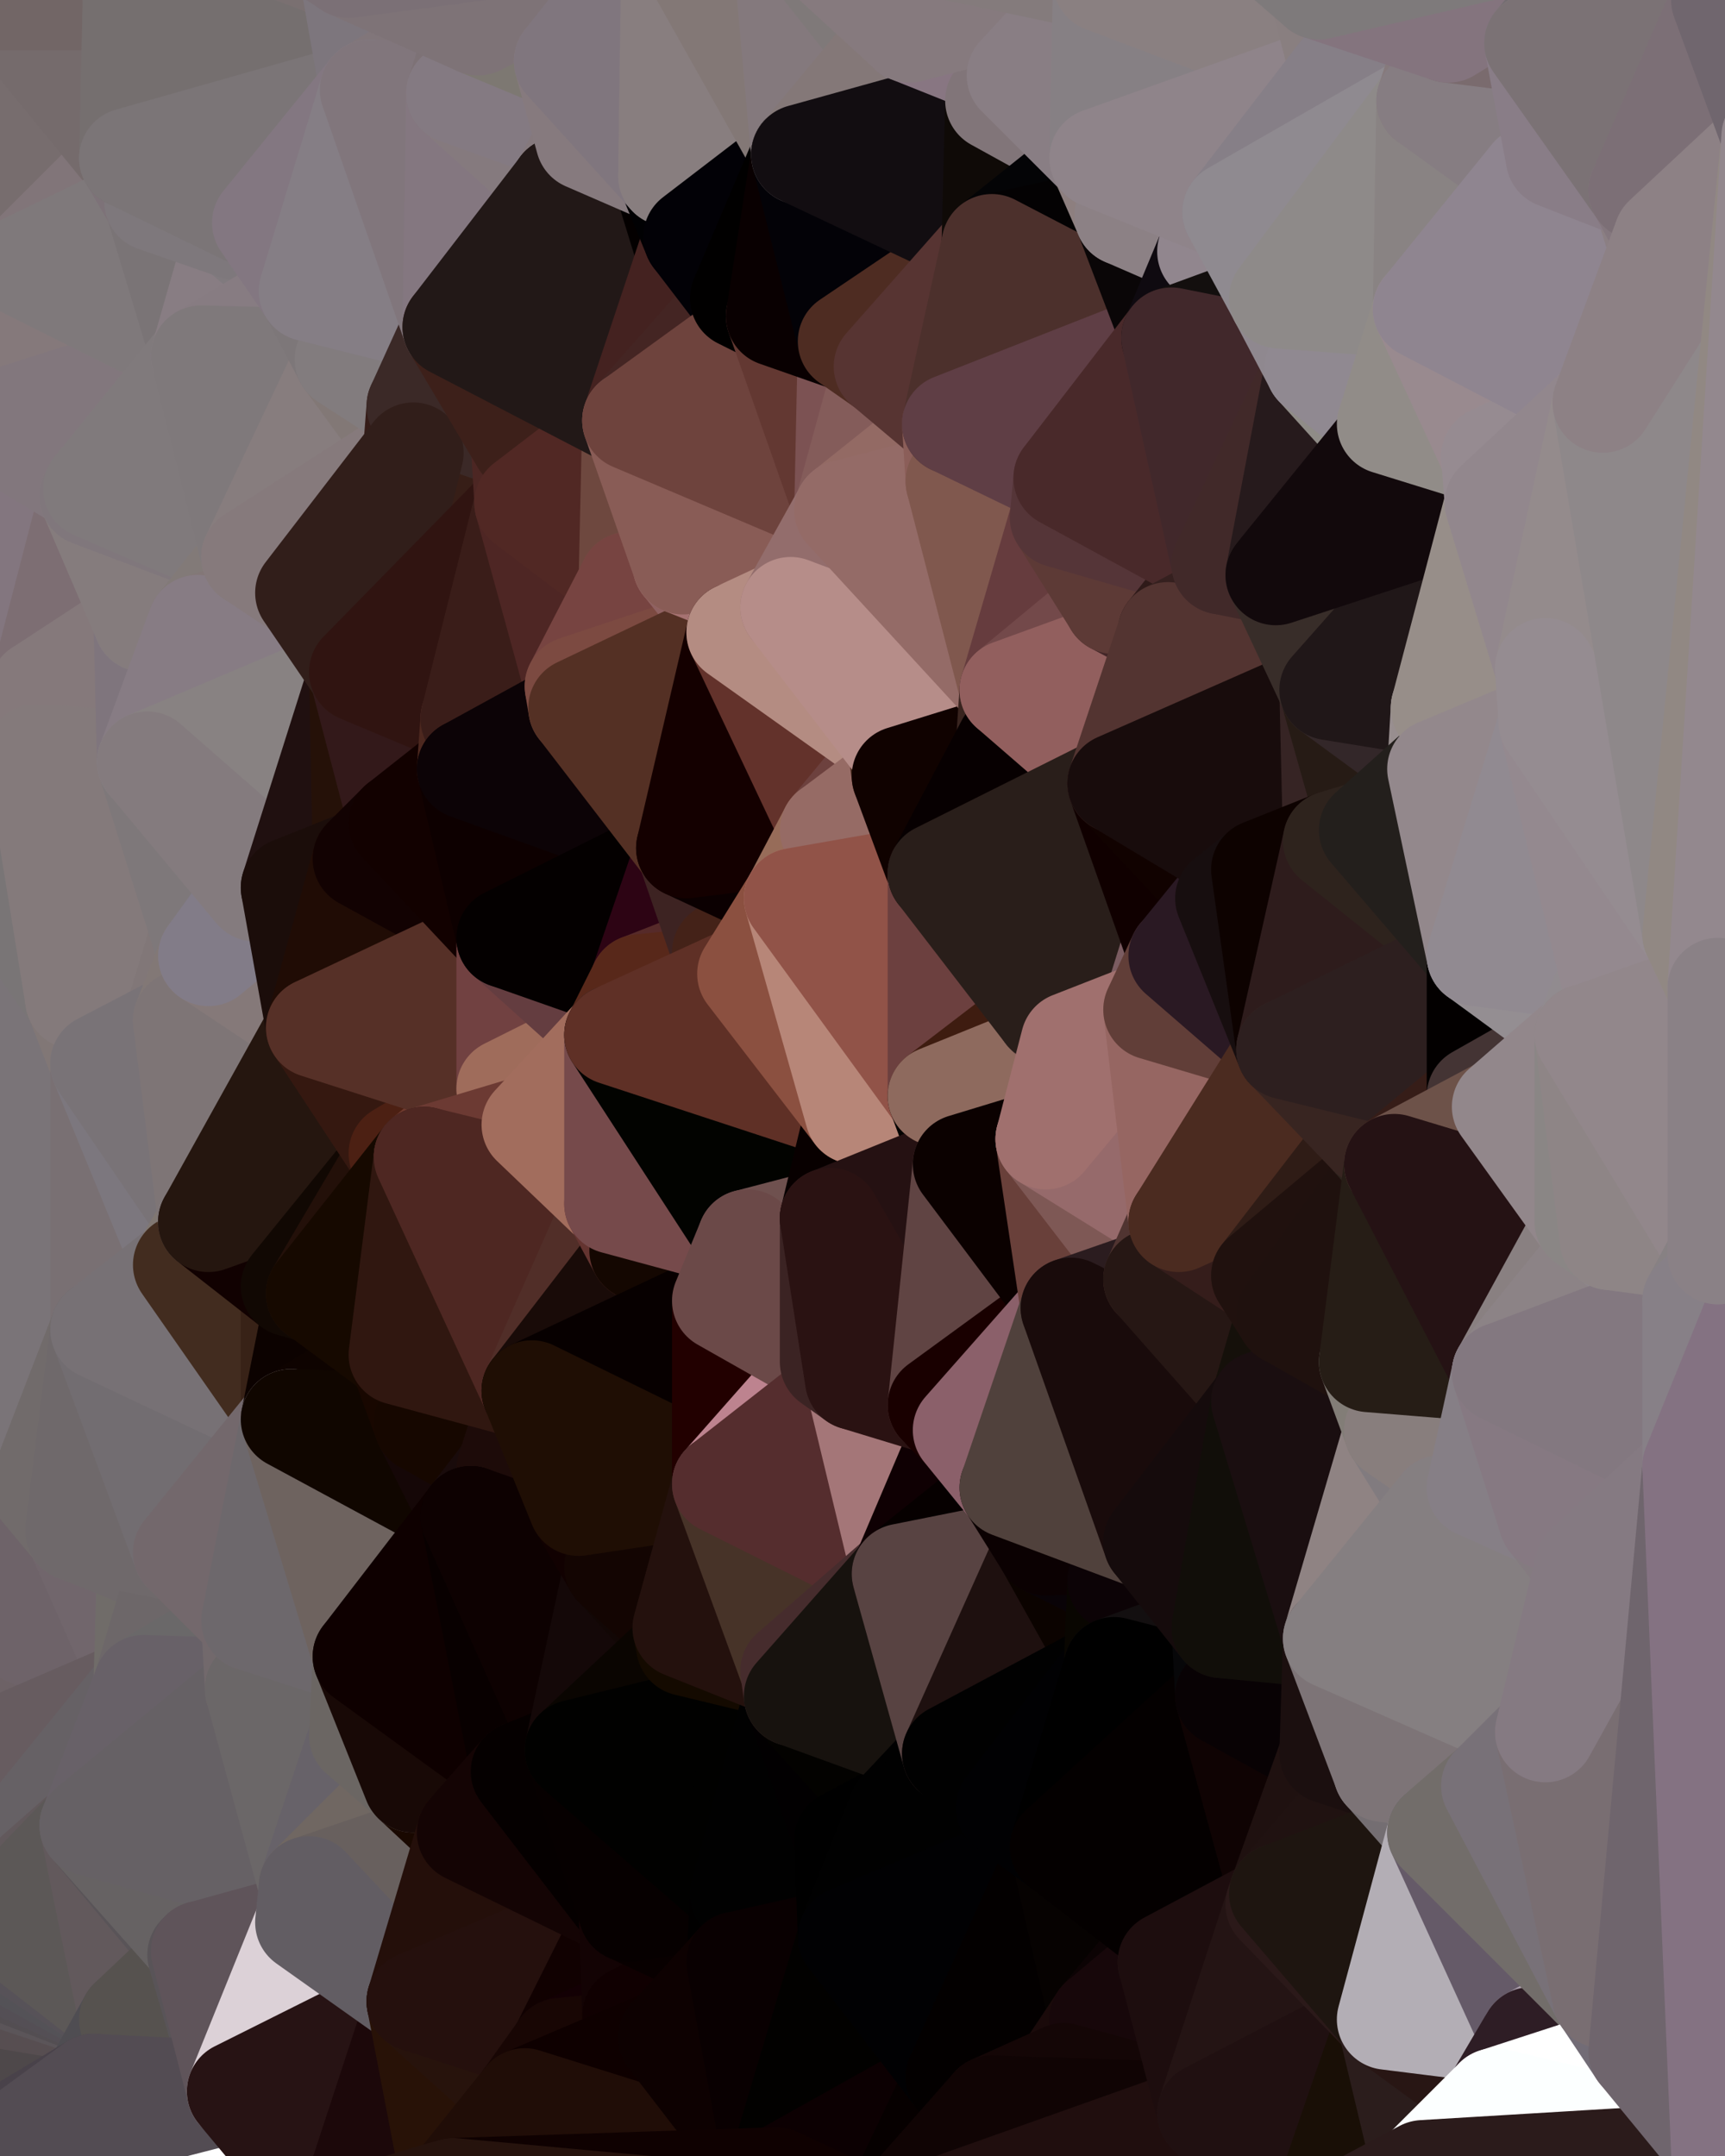 <?xml version="1.0" standalone="yes"?>
<svg width="480" height="600" xmlns="http://www.w3.org/2000/svg" version="1.1" ><rect width="100%" height="100%" fill="#333333" stroke="none"/><polygon points="-34,148 -34,518 -18,444" fill="rgba(118, 112, 116, 1)" stroke="rgba(118, 112, 116, 1)" stroke-width="28" stroke-linejoin="round"/>
		<polygon points="-18,222 -34,148 -18,444" fill="rgba(127, 111, 122, 1)" stroke="rgba(127, 111, 122, 1)" stroke-width="28" stroke-linejoin="round"/>
		<polygon points="-34,518 -19,500 -18,444" fill="rgba(106, 96, 97, 1)" stroke="rgba(106, 96, 97, 1)" stroke-width="28" stroke-linejoin="round"/>
		<polygon points="-19,204 -34,148 -18,222" fill="rgba(130, 115, 120, 1)" stroke="rgba(130, 115, 120, 1)" stroke-width="28" stroke-linejoin="round"/>
		<polygon points="-4,118 -34,148 -3,130" fill="rgba(130, 121, 122, 1)" stroke="rgba(130, 121, 122, 1)" stroke-width="28" stroke-linejoin="round"/>
		<polygon points="-3,574 0,590 0,588" fill="rgba(72, 65, 73, 1)" stroke="rgba(72, 65, 73, 1)" stroke-width="28" stroke-linejoin="round"/>
		<polygon points="0,586 -3,574 0,588" fill="rgba(73, 66, 74, 1)" stroke="rgba(73, 66, 74, 1)" stroke-width="28" stroke-linejoin="round"/>
		<polygon points="0,590 -3,574 0,592" fill="rgba(77, 70, 78, 1)" stroke="rgba(77, 70, 78, 1)" stroke-width="28" stroke-linejoin="round"/>
		<polygon points="-3,574 0,594 0,592" fill="rgba(78, 71, 78, 1)" stroke="rgba(78, 71, 78, 1)" stroke-width="28" stroke-linejoin="round"/>
		<polygon points="0,584 -3,574 0,586" fill="rgba(74, 67, 75, 1)" stroke="rgba(74, 67, 75, 1)" stroke-width="28" stroke-linejoin="round"/>
		<polygon points="-3,574 0,598 0,596" fill="rgba(73, 66, 73, 1)" stroke="rgba(73, 66, 73, 1)" stroke-width="28" stroke-linejoin="round"/>
		<polygon points="0,594 -3,574 0,596" fill="rgba(77, 70, 77, 1)" stroke="rgba(77, 70, 77, 1)" stroke-width="28" stroke-linejoin="round"/>
		<polygon points="0,582 -3,574 0,584" fill="rgba(77, 70, 78, 1)" stroke="rgba(77, 70, 78, 1)" stroke-width="28" stroke-linejoin="round"/>
		<polygon points="0,580 -3,574 0,582" fill="rgba(78, 71, 79, 1)" stroke="rgba(78, 71, 79, 1)" stroke-width="28" stroke-linejoin="round"/>
		<polygon points="0,578 -3,574 0,580" fill="rgba(78, 71, 79, 1)" stroke="rgba(78, 71, 79, 1)" stroke-width="28" stroke-linejoin="round"/>
		<polygon points="-3,574 0,599 0,598" fill="rgba(74, 67, 74, 1)" stroke="rgba(74, 67, 74, 1)" stroke-width="28" stroke-linejoin="round"/>
		<polygon points="-3,574 -34,518 0,599" fill="rgba(78, 71, 79, 1)" stroke="rgba(78, 71, 79, 1)" stroke-width="28" stroke-linejoin="round"/>
		<polygon points="-19,500 -34,518 0,530" fill="rgba(95, 90, 96, 1)" stroke="rgba(95, 90, 96, 1)" stroke-width="28" stroke-linejoin="round"/>
		<polygon points="-34,518 0,534 0,530" fill="rgba(87, 81, 83, 1)" stroke="rgba(87, 81, 83, 1)" stroke-width="28" stroke-linejoin="round"/>
		<polygon points="0,576 -3,574 0,578" fill="rgba(76, 69, 77, 1)" stroke="rgba(76, 69, 77, 1)" stroke-width="28" stroke-linejoin="round"/>
		<polygon points="0,534 -34,518 0,538" fill="rgba(91, 81, 80, 1)" stroke="rgba(91, 81, 80, 1)" stroke-width="28" stroke-linejoin="round"/>
		<polygon points="-34,518 0,542 0,538" fill="rgba(95, 85, 84, 1)" stroke="rgba(95, 85, 84, 1)" stroke-width="28" stroke-linejoin="round"/>
		<polygon points="-34,518 0,546 0,542" fill="rgba(88, 78, 77, 1)" stroke="rgba(88, 78, 77, 1)" stroke-width="28" stroke-linejoin="round"/>
		<polygon points="-34,518 0,548 0,546" fill="rgba(94, 84, 83, 1)" stroke="rgba(94, 84, 83, 1)" stroke-width="28" stroke-linejoin="round"/>
		<polygon points="-34,518 0,550 0,548" fill="rgba(94, 84, 83, 1)" stroke="rgba(94, 84, 83, 1)" stroke-width="28" stroke-linejoin="round"/>
		<polygon points="-34,518 0,552 0,550" fill="rgba(92, 82, 81, 1)" stroke="rgba(92, 82, 81, 1)" stroke-width="28" stroke-linejoin="round"/>
		<polygon points="-34,518 0,554 0,552" fill="rgba(89, 79, 78, 1)" stroke="rgba(89, 79, 78, 1)" stroke-width="28" stroke-linejoin="round"/>
		<polygon points="-34,518 0,556 0,554" fill="rgba(90, 80, 79, 1)" stroke="rgba(90, 80, 79, 1)" stroke-width="28" stroke-linejoin="round"/>
		<polygon points="-34,518 0,558 0,556" fill="rgba(90, 82, 80, 1)" stroke="rgba(90, 82, 80, 1)" stroke-width="28" stroke-linejoin="round"/>
		<polygon points="-34,518 -3,574 0,558" fill="rgba(86, 78, 75, 1)" stroke="rgba(86, 78, 75, 1)" stroke-width="28" stroke-linejoin="round"/>
		<polygon points="-3,574 0,560 0,558" fill="rgba(78, 71, 79, 1)" stroke="rgba(78, 71, 79, 1)" stroke-width="28" stroke-linejoin="round"/>
		<polygon points="-3,574 0,562 0,560" fill="rgba(83, 76, 84, 1)" stroke="rgba(83, 76, 84, 1)" stroke-width="28" stroke-linejoin="round"/>
		<polygon points="-3,574 0,564 0,562" fill="rgba(84, 77, 85, 1)" stroke="rgba(84, 77, 85, 1)" stroke-width="28" stroke-linejoin="round"/>
		<polygon points="-3,574 0,566 0,564" fill="rgba(83, 76, 84, 1)" stroke="rgba(83, 76, 84, 1)" stroke-width="28" stroke-linejoin="round"/>
		<polygon points="-3,574 0,568 0,566" fill="rgba(82, 75, 83, 1)" stroke="rgba(82, 75, 83, 1)" stroke-width="28" stroke-linejoin="round"/>
		<polygon points="-3,574 0,570 0,568" fill="rgba(80, 73, 81, 1)" stroke="rgba(80, 73, 81, 1)" stroke-width="28" stroke-linejoin="round"/>
		<polygon points="-3,574 0,572 0,570" fill="rgba(79, 72, 80, 1)" stroke="rgba(79, 72, 80, 1)" stroke-width="28" stroke-linejoin="round"/>
		<polygon points="-3,574 0,574 0,572" fill="rgba(79, 72, 80, 1)" stroke="rgba(79, 72, 80, 1)" stroke-width="28" stroke-linejoin="round"/>
		<polygon points="-3,574 0,576 0,574" fill="rgba(77, 70, 78, 1)" stroke="rgba(77, 70, 78, 1)" stroke-width="28" stroke-linejoin="round"/>
		<polygon points="-18,444 -19,500 -4,488" fill="rgba(110, 98, 108, 1)" stroke="rgba(110, 98, 108, 1)" stroke-width="28" stroke-linejoin="round"/>
		<polygon points="0,588 0,590 6,592" fill="rgba(73, 66, 73, 1)" stroke="rgba(73, 66, 73, 1)" stroke-width="28" stroke-linejoin="round"/>
		<polygon points="0,590 0,592 6,592" fill="rgba(76, 69, 76, 1)" stroke="rgba(76, 69, 76, 1)" stroke-width="28" stroke-linejoin="round"/>
		<polygon points="0,592 0,594 6,592" fill="rgba(76, 70, 74, 1)" stroke="rgba(76, 70, 74, 1)" stroke-width="28" stroke-linejoin="round"/>
		<polygon points="0,594 0,596 6,592" fill="rgba(74, 68, 70, 1)" stroke="rgba(74, 68, 70, 1)" stroke-width="28" stroke-linejoin="round"/>
		<polygon points="-34,148 -4,118 6,74" fill="rgba(126, 120, 120, 1)" stroke="rgba(126, 120, 120, 1)" stroke-width="28" stroke-linejoin="round"/>
		<polygon points="0,0 -34,148 6,74" fill="rgba(134, 119, 126, 1)" stroke="rgba(134, 119, 126, 1)" stroke-width="28" stroke-linejoin="round"/>
		<polygon points="-19,204 -18,222 10,210" fill="rgba(129, 112, 118, 1)" stroke="rgba(129, 112, 118, 1)" stroke-width="28" stroke-linejoin="round"/>
		<polygon points="-4,488 -19,500 10,506" fill="rgba(105, 95, 93, 1)" stroke="rgba(105, 95, 93, 1)" stroke-width="28" stroke-linejoin="round"/>
		<polygon points="0,586 0,588 6,592" fill="rgba(75, 68, 75, 1)" stroke="rgba(75, 68, 75, 1)" stroke-width="28" stroke-linejoin="round"/>
		<polygon points="0,596 0,598 6,592" fill="rgba(71, 65, 67, 1)" stroke="rgba(71, 65, 67, 1)" stroke-width="28" stroke-linejoin="round"/>
		<polygon points="-19,204 10,210 11,192" fill="rgba(126, 117, 120, 1)" stroke="rgba(126, 117, 120, 1)" stroke-width="28" stroke-linejoin="round"/>
		<polygon points="-34,148 -19,204 11,192" fill="rgba(126, 117, 120, 1)" stroke="rgba(126, 117, 120, 1)" stroke-width="28" stroke-linejoin="round"/>
		<polygon points="-19,500 0,530 10,506" fill="rgba(95, 93, 96, 1)" stroke="rgba(95, 93, 96, 1)" stroke-width="28" stroke-linejoin="round"/>
		<polygon points="0,584 0,586 6,592" fill="rgba(77, 70, 77, 1)" stroke="rgba(77, 70, 77, 1)" stroke-width="28" stroke-linejoin="round"/>
		<polygon points="0,582 0,584 6,592" fill="rgba(77, 70, 78, 1)" stroke="rgba(77, 70, 78, 1)" stroke-width="28" stroke-linejoin="round"/>
		<polygon points="0,598 0,599 6,592" fill="rgba(73, 67, 69, 1)" stroke="rgba(73, 67, 69, 1)" stroke-width="28" stroke-linejoin="round"/>
		<polygon points="11,414 -18,444 21,426" fill="rgba(107, 102, 106, 1)" stroke="rgba(107, 102, 106, 1)" stroke-width="28" stroke-linejoin="round"/>
		<polygon points="0,580 0,582 26,580" fill="rgba(74, 69, 65, 1)" stroke="rgba(74, 69, 65, 1)" stroke-width="28" stroke-linejoin="round"/>
		<polygon points="0,582 6,592 26,580" fill="rgba(73, 67, 69, 1)" stroke="rgba(73, 67, 69, 1)" stroke-width="28" stroke-linejoin="round"/>
		<polygon points="0,578 0,580 26,580" fill="rgba(77, 72, 66, 1)" stroke="rgba(77, 72, 66, 1)" stroke-width="28" stroke-linejoin="round"/>
		<polygon points="0,576 0,578 26,580" fill="rgba(77, 73, 64, 1)" stroke="rgba(77, 73, 64, 1)" stroke-width="28" stroke-linejoin="round"/>
		<polygon points="0,572 0,574 26,580" fill="rgba(76, 68, 65, 1)" stroke="rgba(76, 68, 65, 1)" stroke-width="28" stroke-linejoin="round"/>
		<polygon points="0,574 0,576 26,580" fill="rgba(75, 70, 64, 1)" stroke="rgba(75, 70, 64, 1)" stroke-width="28" stroke-linejoin="round"/>
		<polygon points="-3,130 25,138 26,136" fill="rgba(128, 118, 119, 1)" stroke="rgba(128, 118, 119, 1)" stroke-width="28" stroke-linejoin="round"/>
		<polygon points="21,278 28,370 28,296" fill="rgba(127, 116, 120, 1)" stroke="rgba(127, 116, 120, 1)" stroke-width="28" stroke-linejoin="round"/>
		<polygon points="-18,444 11,414 28,370" fill="rgba(111, 106, 113, 1)" stroke="rgba(111, 106, 113, 1)" stroke-width="28" stroke-linejoin="round"/>
		<polygon points="21,278 -18,444 28,370" fill="rgba(121, 108, 115, 1)" stroke="rgba(121, 108, 115, 1)" stroke-width="28" stroke-linejoin="round"/>
		<polygon points="0,564 0,566 26,580" fill="rgba(81, 71, 70, 1)" stroke="rgba(81, 71, 70, 1)" stroke-width="28" stroke-linejoin="round"/>
		<polygon points="0,566 0,568 26,580" fill="rgba(84, 74, 73, 1)" stroke="rgba(84, 74, 73, 1)" stroke-width="28" stroke-linejoin="round"/>
		<polygon points="0,568 0,570 26,580" fill="rgba(84, 74, 73, 1)" stroke="rgba(84, 74, 73, 1)" stroke-width="28" stroke-linejoin="round"/>
		<polygon points="0,570 0,572 26,580" fill="rgba(82, 72, 71, 1)" stroke="rgba(82, 72, 71, 1)" stroke-width="28" stroke-linejoin="round"/>
		<polygon points="-4,118 -3,130 26,136" fill="rgba(123, 113, 122, 1)" stroke="rgba(123, 113, 122, 1)" stroke-width="28" stroke-linejoin="round"/>
		<polygon points="10,506 0,530 25,508" fill="rgba(96, 86, 94, 1)" stroke="rgba(96, 86, 94, 1)" stroke-width="28" stroke-linejoin="round"/>
		<polygon points="-3,130 11,192 25,138" fill="rgba(133, 120, 129, 1)" stroke="rgba(133, 120, 129, 1)" stroke-width="28" stroke-linejoin="round"/>
		<polygon points="-18,222 -18,444 21,278" fill="rgba(122, 116, 120, 1)" stroke="rgba(122, 116, 120, 1)" stroke-width="28" stroke-linejoin="round"/>
		<polygon points="-3,130 -34,148 11,192" fill="rgba(131, 118, 127, 1)" stroke="rgba(131, 118, 127, 1)" stroke-width="28" stroke-linejoin="round"/>
		<polygon points="0,0 6,74 36,44" fill="rgba(119, 109, 110, 1)" stroke="rgba(119, 109, 110, 1)" stroke-width="28" stroke-linejoin="round"/>
		<polygon points="0,556 0,558 36,562" fill="rgba(84, 75, 76, 1)" stroke="rgba(84, 75, 76, 1)" stroke-width="28" stroke-linejoin="round"/>
		<polygon points="0,558 0,560 36,562" fill="rgba(83, 74, 75, 1)" stroke="rgba(83, 74, 75, 1)" stroke-width="28" stroke-linejoin="round"/>
		<polygon points="0,560 0,562 36,562" fill="rgba(86, 76, 75, 1)" stroke="rgba(86, 76, 75, 1)" stroke-width="28" stroke-linejoin="round"/>
		<polygon points="0,562 0,564 36,562" fill="rgba(87, 77, 76, 1)" stroke="rgba(87, 77, 76, 1)" stroke-width="28" stroke-linejoin="round"/>
		<polygon points="0,564 26,580 36,562" fill="rgba(78, 72, 74, 1)" stroke="rgba(78, 72, 74, 1)" stroke-width="28" stroke-linejoin="round"/>
		<polygon points="0,550 0,552 36,562" fill="rgba(93, 87, 89, 1)" stroke="rgba(93, 87, 89, 1)" stroke-width="28" stroke-linejoin="round"/>
		<polygon points="0,552 0,554 36,562" fill="rgba(92, 86, 88, 1)" stroke="rgba(92, 86, 88, 1)" stroke-width="28" stroke-linejoin="round"/>
		<polygon points="0,554 0,556 36,562" fill="rgba(87, 78, 81, 1)" stroke="rgba(87, 78, 81, 1)" stroke-width="28" stroke-linejoin="round"/>
		<polygon points="0,548 0,550 36,562" fill="rgba(91, 85, 89, 1)" stroke="rgba(91, 85, 89, 1)" stroke-width="28" stroke-linejoin="round"/>
		<polygon points="-18,444 -4,488 40,469" fill="rgba(109, 98, 102, 1)" stroke="rgba(109, 98, 102, 1)" stroke-width="28" stroke-linejoin="round"/>
		<polygon points="21,426 -18,444 40,469" fill="rgba(110, 99, 105, 1)" stroke="rgba(110, 99, 105, 1)" stroke-width="28" stroke-linejoin="round"/>
		<polygon points="25,138 11,192 40,173" fill="rgba(125, 110, 115, 1)" stroke="rgba(125, 110, 115, 1)" stroke-width="28" stroke-linejoin="round"/>
		<polygon points="0,546 0,548 36,562" fill="rgba(83, 78, 82, 1)" stroke="rgba(83, 78, 82, 1)" stroke-width="28" stroke-linejoin="round"/>
		<polygon points="36,44 6,74 43,56" fill="rgba(129, 117, 121, 1)" stroke="rgba(129, 117, 121, 1)" stroke-width="28" stroke-linejoin="round"/>
		<polygon points="21,426 40,469 41,434" fill="rgba(113, 102, 108, 1)" stroke="rgba(113, 102, 108, 1)" stroke-width="28" stroke-linejoin="round"/>
		<polygon points="11,192 10,210 41,212" fill="rgba(132, 120, 124, 1)" stroke="rgba(132, 120, 124, 1)" stroke-width="28" stroke-linejoin="round"/>
		<polygon points="-4,488 10,506 40,469" fill="rgba(103, 92, 96, 1)" stroke="rgba(103, 92, 96, 1)" stroke-width="28" stroke-linejoin="round"/>
		<polygon points="10,506 25,508 40,469" fill="rgba(102, 97, 101, 1)" stroke="rgba(102, 97, 101, 1)" stroke-width="28" stroke-linejoin="round"/>
		<polygon points="0,0 36,44 37,0" fill="rgba(117, 107, 108, 1)" stroke="rgba(117, 107, 108, 1)" stroke-width="28" stroke-linejoin="round"/>
		<polygon points="0,542 0,546 36,562" fill="rgba(84, 79, 85, 1)" stroke="rgba(84, 79, 85, 1)" stroke-width="28" stroke-linejoin="round"/>
		<polygon points="0,538 0,542 36,562" fill="rgba(84, 82, 87, 1)" stroke="rgba(84, 82, 87, 1)" stroke-width="28" stroke-linejoin="round"/>
		<polygon points="0,530 0,534 25,508" fill="rgba(98, 89, 92, 1)" stroke="rgba(98, 89, 92, 1)" stroke-width="28" stroke-linejoin="round"/>
		<polygon points="10,210 -18,222 21,278" fill="rgba(121, 117, 118, 1)" stroke="rgba(121, 117, 118, 1)" stroke-width="28" stroke-linejoin="round"/>
		<polygon points="21,278 28,296 51,284" fill="rgba(129, 119, 118, 1)" stroke="rgba(129, 119, 118, 1)" stroke-width="28" stroke-linejoin="round"/>
		<polygon points="40,173 11,192 41,212" fill="rgba(133, 121, 123, 1)" stroke="rgba(133, 121, 123, 1)" stroke-width="28" stroke-linejoin="round"/>
		<polygon points="0,534 0,538 36,562" fill="rgba(87, 82, 88, 1)" stroke="rgba(87, 82, 88, 1)" stroke-width="28" stroke-linejoin="round"/>
		<polygon points="25,508 0,534 36,562" fill="rgba(92, 88, 87, 1)" stroke="rgba(92, 88, 87, 1)" stroke-width="28" stroke-linejoin="round"/>
		<polygon points="6,74 -4,118 56,99" fill="rgba(133, 121, 123, 1)" stroke="rgba(133, 121, 123, 1)" stroke-width="28" stroke-linejoin="round"/>
		<polygon points="-4,118 26,136 56,99" fill="rgba(130, 119, 125, 1)" stroke="rgba(130, 119, 125, 1)" stroke-width="28" stroke-linejoin="round"/>
		<polygon points="25,508 36,562 55,544" fill="rgba(98, 89, 92, 1)" stroke="rgba(98, 89, 92, 1)" stroke-width="28" stroke-linejoin="round"/>
		<polygon points="28,296 28,370 51,352" fill="rgba(121, 112, 115, 1)" stroke="rgba(121, 112, 115, 1)" stroke-width="28" stroke-linejoin="round"/>
		<polygon points="28,296 51,352 58,340" fill="rgba(124, 119, 126, 1)" stroke="rgba(124, 119, 126, 1)" stroke-width="28" stroke-linejoin="round"/>
		<polygon points="41,212 21,278 58,266" fill="rgba(130, 125, 121, 1)" stroke="rgba(130, 125, 121, 1)" stroke-width="28" stroke-linejoin="round"/>
		<polygon points="21,278 51,284 58,266" fill="rgba(129, 119, 120, 1)" stroke="rgba(129, 119, 120, 1)" stroke-width="28" stroke-linejoin="round"/>
		<polygon points="25,508 55,544 56,543" fill="rgba(89, 84, 88, 1)" stroke="rgba(89, 84, 88, 1)" stroke-width="28" stroke-linejoin="round"/>
		<polygon points="43,56 6,74 56,99" fill="rgba(127, 121, 123, 1)" stroke="rgba(127, 121, 123, 1)" stroke-width="28" stroke-linejoin="round"/>
		<polygon points="10,210 21,278 41,212" fill="rgba(132, 122, 123, 1)" stroke="rgba(132, 122, 123, 1)" stroke-width="28" stroke-linejoin="round"/>
		<polygon points="36,562 26,580 66,582" fill="rgba(79, 77, 82, 1)" stroke="rgba(79, 77, 82, 1)" stroke-width="28" stroke-linejoin="round"/>
		<polygon points="40,173 41,212 55,174" fill="rgba(127, 117, 125, 1)" stroke="rgba(127, 117, 125, 1)" stroke-width="28" stroke-linejoin="round"/>
		<polygon points="41,434 40,469 51,432" fill="rgba(112, 108, 105, 1)" stroke="rgba(112, 108, 105, 1)" stroke-width="28" stroke-linejoin="round"/>
		<polygon points="21,426 41,434 51,432" fill="rgba(111, 105, 107, 1)" stroke="rgba(111, 105, 107, 1)" stroke-width="28" stroke-linejoin="round"/>
		<polygon points="51,432 40,469 70,451" fill="rgba(109, 103, 105, 1)" stroke="rgba(109, 103, 105, 1)" stroke-width="28" stroke-linejoin="round"/>
		<polygon points="40,173 55,174 70,155" fill="rgba(131, 124, 131, 1)" stroke="rgba(131, 124, 131, 1)" stroke-width="28" stroke-linejoin="round"/>
		<polygon points="25,138 40,173 70,155" fill="rgba(133, 124, 125, 1)" stroke="rgba(133, 124, 125, 1)" stroke-width="28" stroke-linejoin="round"/>
		<polygon points="43,56 56,99 66,64" fill="rgba(122, 116, 118, 1)" stroke="rgba(122, 116, 118, 1)" stroke-width="28" stroke-linejoin="round"/>
		<polygon points="41,212 58,266 71,248" fill="rgba(126, 120, 122, 1)" stroke="rgba(126, 120, 122, 1)" stroke-width="28" stroke-linejoin="round"/>
		<polygon points="26,136 25,138 70,155" fill="rgba(128, 119, 124, 1)" stroke="rgba(128, 119, 124, 1)" stroke-width="28" stroke-linejoin="round"/>
		<polygon points="0,0 37,0 67,-29" fill="rgba(114, 102, 102, 1)" stroke="rgba(114, 102, 102, 1)" stroke-width="28" stroke-linejoin="round"/>
		<polygon points="11,414 21,426 28,370" fill="rgba(113, 107, 107, 1)" stroke="rgba(113, 107, 107, 1)" stroke-width="28" stroke-linejoin="round"/>
		<polygon points="70,451 40,469 71,470" fill="rgba(106, 104, 105, 1)" stroke="rgba(106, 104, 105, 1)" stroke-width="28" stroke-linejoin="round"/>
		<polygon points="55,544 36,562 66,582" fill="rgba(86, 82, 79, 1)" stroke="rgba(86, 82, 79, 1)" stroke-width="28" stroke-linejoin="round"/>
		<polygon points="51,284 28,296 58,340" fill="rgba(121, 115, 119, 1)" stroke="rgba(121, 115, 119, 1)" stroke-width="28" stroke-linejoin="round"/>
		<polygon points="28,370 21,426 51,432" fill="rgba(111, 105, 107, 1)" stroke="rgba(111, 105, 107, 1)" stroke-width="28" stroke-linejoin="round"/>
		<polygon points="28,370 51,432 81,395" fill="rgba(114, 109, 113, 1)" stroke="rgba(114, 109, 113, 1)" stroke-width="28" stroke-linejoin="round"/>
		<polygon points="51,352 28,370 81,395" fill="rgba(119, 113, 117, 1)" stroke="rgba(119, 113, 117, 1)" stroke-width="28" stroke-linejoin="round"/>
		<polygon points="58,340 51,352 81,358" fill="rgba(128, 119, 114, 1)" stroke="rgba(128, 119, 114, 1)" stroke-width="28" stroke-linejoin="round"/>
		<polygon points="56,99 26,136 70,155" fill="rgba(128, 122, 124, 1)" stroke="rgba(128, 122, 124, 1)" stroke-width="28" stroke-linejoin="round"/>
		<polygon points="66,64 56,99 86,81" fill="rgba(136, 125, 131, 1)" stroke="rgba(136, 125, 131, 1)" stroke-width="28" stroke-linejoin="round"/>
		<polygon points="73,62 66,64 86,81" fill="rgba(128, 122, 126, 1)" stroke="rgba(128, 122, 126, 1)" stroke-width="28" stroke-linejoin="round"/>
		<polygon points="56,543 85,535 86,525" fill="rgba(94, 88, 88, 1)" stroke="rgba(94, 88, 88, 1)" stroke-width="28" stroke-linejoin="round"/>
		<polygon points="70,155 55,174 85,165" fill="rgba(130, 122, 120, 1)" stroke="rgba(130, 122, 120, 1)" stroke-width="28" stroke-linejoin="round"/>
		<polygon points="40,469 25,508 71,470" fill="rgba(104, 97, 104, 1)" stroke="rgba(104, 97, 104, 1)" stroke-width="28" stroke-linejoin="round"/>
		<polygon points="58,266 51,284 88,286" fill="rgba(130, 120, 118, 1)" stroke="rgba(130, 120, 118, 1)" stroke-width="28" stroke-linejoin="round"/>
		<polygon points="25,508 56,543 86,525" fill="rgba(102, 98, 99, 1)" stroke="rgba(102, 98, 99, 1)" stroke-width="28" stroke-linejoin="round"/>
		<polygon points="71,470 25,508 86,525" fill="rgba(102, 97, 101, 1)" stroke="rgba(102, 97, 101, 1)" stroke-width="28" stroke-linejoin="round"/>
		<polygon points="81,358 51,352 81,395" fill="rgba(66, 44, 31, 1)" stroke="rgba(66, 44, 31, 1)" stroke-width="28" stroke-linejoin="round"/>
		<polygon points="36,44 43,56 73,62" fill="rgba(125, 114, 120, 1)" stroke="rgba(125, 114, 120, 1)" stroke-width="28" stroke-linejoin="round"/>
		<polygon points="43,56 66,64 73,62" fill="rgba(126, 120, 124, 1)" stroke="rgba(126, 120, 124, 1)" stroke-width="28" stroke-linejoin="round"/>
		<polygon points="56,543 55,544 66,582" fill="rgba(89, 84, 88, 1)" stroke="rgba(89, 84, 88, 1)" stroke-width="28" stroke-linejoin="round"/>
		<polygon points="6,592 0,599 26,580" fill="rgba(73, 66, 74, 1)" stroke="rgba(73, 66, 74, 1)" stroke-width="28" stroke-linejoin="round"/>
		<polygon points="86,81 56,99 96,100" fill="rgba(135, 124, 130, 1)" stroke="rgba(135, 124, 130, 1)" stroke-width="28" stroke-linejoin="round"/>
		<polygon points="67,-29 37,0 97,-9" fill="rgba(120, 110, 111, 1)" stroke="rgba(120, 110, 111, 1)" stroke-width="28" stroke-linejoin="round"/>
		<polygon points="66,582 0,599 96,618" fill="rgba(255, 255, 255, 1)" stroke="rgba(255, 255, 255, 1)" stroke-width="28" stroke-linejoin="round"/>
		<polygon points="51,284 58,340 88,286" fill="rgba(126, 117, 118, 1)" stroke="rgba(126, 117, 118, 1)" stroke-width="28" stroke-linejoin="round"/>
		<polygon points="81,247 58,266 88,286" fill="rgba(133, 121, 121, 1)" stroke="rgba(133, 121, 121, 1)" stroke-width="28" stroke-linejoin="round"/>
		<polygon points="81,358 81,395 88,360" fill="rgba(56, 34, 23, 1)" stroke="rgba(56, 34, 23, 1)" stroke-width="28" stroke-linejoin="round"/>
		<polygon points="71,248 58,266 81,247" fill="rgba(130, 124, 136, 1)" stroke="rgba(130, 124, 136, 1)" stroke-width="28" stroke-linejoin="round"/>
		<polygon points="26,580 0,599 66,582" fill="rgba(83, 76, 83, 1)" stroke="rgba(83, 76, 83, 1)" stroke-width="28" stroke-linejoin="round"/>
		<polygon points="85,165 55,174 100,187" fill="rgba(131, 119, 119, 1)" stroke="rgba(131, 119, 119, 1)" stroke-width="28" stroke-linejoin="round"/>
		<polygon points="70,451 71,470 101,461" fill="rgba(114, 105, 108, 1)" stroke="rgba(114, 105, 108, 1)" stroke-width="28" stroke-linejoin="round"/>
		<polygon points="56,543 66,582 85,535" fill="rgba(95, 84, 90, 1)" stroke="rgba(95, 84, 90, 1)" stroke-width="28" stroke-linejoin="round"/>
		<polygon points="97,-9 37,0 103,25" fill="rgba(122, 112, 113, 1)" stroke="rgba(122, 112, 113, 1)" stroke-width="28" stroke-linejoin="round"/>
		<polygon points="37,0 36,44 103,25" fill="rgba(117, 111, 111, 1)" stroke="rgba(117, 111, 111, 1)" stroke-width="28" stroke-linejoin="round"/>
		<polygon points="36,44 73,62 103,25" fill="rgba(123, 117, 119, 1)" stroke="rgba(123, 117, 119, 1)" stroke-width="28" stroke-linejoin="round"/>
		<polygon points="71,470 100,483 101,461" fill="rgba(108, 102, 102, 1)" stroke="rgba(108, 102, 102, 1)" stroke-width="28" stroke-linejoin="round"/>
		<polygon points="71,470 86,525 100,483" fill="rgba(107, 103, 104, 1)" stroke="rgba(107, 103, 104, 1)" stroke-width="28" stroke-linejoin="round"/>
		<polygon points="55,174 41,212 100,187" fill="rgba(135, 124, 132, 1)" stroke="rgba(135, 124, 132, 1)" stroke-width="28" stroke-linejoin="round"/>
		<polygon points="41,212 81,247 100,187" fill="rgba(136, 130, 130, 1)" stroke="rgba(136, 130, 130, 1)" stroke-width="28" stroke-linejoin="round"/>
		<polygon points="56,99 70,155 96,100" fill="rgba(127, 121, 123, 1)" stroke="rgba(127, 121, 123, 1)" stroke-width="28" stroke-linejoin="round"/>
		<polygon points="51,432 70,451 81,395" fill="rgba(115, 104, 108, 1)" stroke="rgba(115, 104, 108, 1)" stroke-width="28" stroke-linejoin="round"/>
		<polygon points="41,212 71,248 81,247" fill="rgba(132, 123, 126, 1)" stroke="rgba(132, 123, 126, 1)" stroke-width="28" stroke-linejoin="round"/>
		<polygon points="58,340 81,358 111,321" fill="rgba(17, 1, 1, 1)" stroke="rgba(17, 1, 1, 1)" stroke-width="28" stroke-linejoin="round"/>
		<polygon points="88,286 58,340 111,321" fill="rgba(37, 22, 15, 1)" stroke="rgba(37, 22, 15, 1)" stroke-width="28" stroke-linejoin="round"/>
		<polygon points="88,360 81,395 111,377" fill="rgba(12, 2, 0, 1)" stroke="rgba(12, 2, 0, 1)" stroke-width="28" stroke-linejoin="round"/>
		<polygon points="100,187 81,247 101,239" fill="rgba(32, 16, 16, 1)" stroke="rgba(32, 16, 16, 1)" stroke-width="28" stroke-linejoin="round"/>
		<polygon points="96,100 70,155 115,126" fill="rgba(135, 125, 126, 1)" stroke="rgba(135, 125, 126, 1)" stroke-width="28" stroke-linejoin="round"/>
		<polygon points="81,358 88,360 111,321" fill="rgba(17, 8, 3, 1)" stroke="rgba(17, 8, 3, 1)" stroke-width="28" stroke-linejoin="round"/>
		<polygon points="100,187 101,239 111,229" fill="rgba(37, 17, 8, 1)" stroke="rgba(37, 17, 8, 1)" stroke-width="28" stroke-linejoin="round"/>
		<polygon points="96,100 115,126 116,113" fill="rgba(130, 120, 118, 1)" stroke="rgba(130, 120, 118, 1)" stroke-width="28" stroke-linejoin="round"/>
		<polygon points="85,535 66,582 116,557" fill="rgba(220, 209, 215, 1)" stroke="rgba(220, 209, 215, 1)" stroke-width="28" stroke-linejoin="round"/>
		<polygon points="100,483 86,525 115,496" fill="rgba(103, 98, 105, 1)" stroke="rgba(103, 98, 105, 1)" stroke-width="28" stroke-linejoin="round"/>
		<polygon points="111,377 81,395 118,396" fill="rgba(14, 3, 0, 1)" stroke="rgba(14, 3, 0, 1)" stroke-width="28" stroke-linejoin="round"/>
		<polygon points="70,155 85,165 115,126" fill="rgba(134, 122, 124, 1)" stroke="rgba(134, 122, 124, 1)" stroke-width="28" stroke-linejoin="round"/>
		<polygon points="81,247 88,286 101,239" fill="rgba(27, 13, 10, 1)" stroke="rgba(27, 13, 10, 1)" stroke-width="28" stroke-linejoin="round"/>
		<polygon points="86,81 96,100 126,91" fill="rgba(125, 119, 121, 1)" stroke="rgba(125, 119, 121, 1)" stroke-width="28" stroke-linejoin="round"/>
		<polygon points="96,100 116,113 126,91" fill="rgba(130, 124, 126, 1)" stroke="rgba(130, 124, 126, 1)" stroke-width="28" stroke-linejoin="round"/>
		<polygon points="81,395 70,451 101,461" fill="rgba(109, 104, 108, 1)" stroke="rgba(109, 104, 108, 1)" stroke-width="28" stroke-linejoin="round"/>
		<polygon points="81,395 101,461 131,422" fill="rgba(110, 99, 95, 1)" stroke="rgba(110, 99, 95, 1)" stroke-width="28" stroke-linejoin="round"/>
		<polygon points="118,396 81,395 131,422" fill="rgba(16, 6, 0, 1)" stroke="rgba(16, 6, 0, 1)" stroke-width="28" stroke-linejoin="round"/>
		<polygon points="100,187 130,214 131,200" fill="rgba(60, 31, 25, 1)" stroke="rgba(60, 31, 25, 1)" stroke-width="28" stroke-linejoin="round"/>
		<polygon points="100,187 111,229 130,214" fill="rgba(51, 25, 26, 1)" stroke="rgba(51, 25, 26, 1)" stroke-width="28" stroke-linejoin="round"/>
		<polygon points="115,496 86,525 130,510" fill="rgba(112, 103, 98, 1)" stroke="rgba(112, 103, 98, 1)" stroke-width="28" stroke-linejoin="round"/>
		<polygon points="66,582 96,618 116,557" fill="rgba(39, 19, 20, 1)" stroke="rgba(39, 19, 20, 1)" stroke-width="28" stroke-linejoin="round"/>
		<polygon points="97,-9 103,25 133,7" fill="rgba(125, 118, 125, 1)" stroke="rgba(125, 118, 125, 1)" stroke-width="28" stroke-linejoin="round"/>
		<polygon points="103,25 127,26 133,7" fill="rgba(129, 118, 122, 1)" stroke="rgba(129, 118, 122, 1)" stroke-width="28" stroke-linejoin="round"/>
		<polygon points="86,525 116,557 130,510" fill="rgba(104, 96, 94, 1)" stroke="rgba(104, 96, 94, 1)" stroke-width="28" stroke-linejoin="round"/>
		<polygon points="116,557 96,618 126,609" fill="rgba(28, 8, 10, 1)" stroke="rgba(28, 8, 10, 1)" stroke-width="28" stroke-linejoin="round"/>
		<polygon points="111,321 88,360 118,322" fill="rgba(35, 16, 9, 1)" stroke="rgba(35, 16, 9, 1)" stroke-width="28" stroke-linejoin="round"/>
		<polygon points="86,525 85,535 116,557" fill="rgba(98, 93, 99, 1)" stroke="rgba(98, 93, 99, 1)" stroke-width="28" stroke-linejoin="round"/>
		<polygon points="73,62 86,81 103,25" fill="rgba(131, 119, 129, 1)" stroke="rgba(131, 119, 129, 1)" stroke-width="28" stroke-linejoin="round"/>
		<polygon points="118,396 131,422 141,409" fill="rgba(21, 7, 7, 1)" stroke="rgba(21, 7, 7, 1)" stroke-width="28" stroke-linejoin="round"/>
		<polygon points="101,239 88,286 141,261" fill="rgba(32, 12, 5, 1)" stroke="rgba(32, 12, 5, 1)" stroke-width="28" stroke-linejoin="round"/>
		<polygon points="111,229 101,239 141,261" fill="rgba(18, 2, 2, 1)" stroke="rgba(18, 2, 2, 1)" stroke-width="28" stroke-linejoin="round"/>
		<polygon points="88,286 111,321 141,303" fill="rgba(53, 24, 16, 1)" stroke="rgba(53, 24, 16, 1)" stroke-width="28" stroke-linejoin="round"/>
		<polygon points="111,321 118,322 141,303" fill="rgba(76, 32, 19, 1)" stroke="rgba(76, 32, 19, 1)" stroke-width="28" stroke-linejoin="round"/>
		<polygon points="88,360 111,377 118,322" fill="rgba(22, 9, 0, 1)" stroke="rgba(22, 9, 0, 1)" stroke-width="28" stroke-linejoin="round"/>
		<polygon points="116,113 115,126 145,123" fill="rgba(53, 28, 24, 1)" stroke="rgba(53, 28, 24, 1)" stroke-width="28" stroke-linejoin="round"/>
		<polygon points="115,496 130,510 145,493" fill="rgba(25, 8, 0, 1)" stroke="rgba(25, 8, 0, 1)" stroke-width="28" stroke-linejoin="round"/>
		<polygon points="101,461 100,483 115,496" fill="rgba(107, 102, 99, 1)" stroke="rgba(107, 102, 99, 1)" stroke-width="28" stroke-linejoin="round"/>
		<polygon points="145,123 115,126 146,140" fill="rgba(64, 35, 31, 1)" stroke="rgba(64, 35, 31, 1)" stroke-width="28" stroke-linejoin="round"/>
		<polygon points="116,557 126,609 146,584" fill="rgba(40, 18, 7, 1)" stroke="rgba(40, 18, 7, 1)" stroke-width="28" stroke-linejoin="round"/>
		<polygon points="103,25 86,81 126,91" fill="rgba(133, 126, 133, 1)" stroke="rgba(133, 126, 133, 1)" stroke-width="28" stroke-linejoin="round"/>
		<polygon points="111,377 118,396 148,387" fill="rgba(24, 7, 0, 1)" stroke="rgba(24, 7, 0, 1)" stroke-width="28" stroke-linejoin="round"/>
		<polygon points="118,396 141,409 148,387" fill="rgba(22, 7, 0, 1)" stroke="rgba(22, 7, 0, 1)" stroke-width="28" stroke-linejoin="round"/>
		<polygon points="141,303 118,322 148,313" fill="rgba(112, 58, 46, 1)" stroke="rgba(112, 58, 46, 1)" stroke-width="28" stroke-linejoin="round"/>
		<polygon points="115,126 100,187 146,140" fill="rgba(55, 30, 23, 1)" stroke="rgba(55, 30, 23, 1)" stroke-width="28" stroke-linejoin="round"/>
		<polygon points="126,91 116,113 145,123" fill="rgba(59, 41, 39, 1)" stroke="rgba(59, 41, 39, 1)" stroke-width="28" stroke-linejoin="round"/>
		<polygon points="101,461 115,496 145,493" fill="rgba(24, 9, 6, 1)" stroke="rgba(24, 9, 6, 1)" stroke-width="28" stroke-linejoin="round"/>
		<polygon points="88,286 141,303 141,261" fill="rgba(86, 48, 39, 1)" stroke="rgba(86, 48, 39, 1)" stroke-width="28" stroke-linejoin="round"/>
		<polygon points="103,25 126,91 127,26" fill="rgba(129, 118, 124, 1)" stroke="rgba(129, 118, 124, 1)" stroke-width="28" stroke-linejoin="round"/>
		<polygon points="85,165 100,187 115,126" fill="rgba(49, 30, 26, 1)" stroke="rgba(49, 30, 26, 1)" stroke-width="28" stroke-linejoin="round"/>
		<polygon points="116,557 146,584 156,570" fill="rgba(39, 19, 12, 1)" stroke="rgba(39, 19, 12, 1)" stroke-width="28" stroke-linejoin="round"/>
		<polygon points="127,26 126,91 156,52" fill="rgba(132, 119, 128, 1)" stroke="rgba(132, 119, 128, 1)" stroke-width="28" stroke-linejoin="round"/>
		<polygon points="133,7 127,26 157,17" fill="rgba(125, 114, 118, 1)" stroke="rgba(125, 114, 118, 1)" stroke-width="28" stroke-linejoin="round"/>
		<polygon points="100,187 131,200 146,140" fill="rgba(48, 20, 17, 1)" stroke="rgba(48, 20, 17, 1)" stroke-width="28" stroke-linejoin="round"/>
		<polygon points="130,214 111,229 141,261" fill="rgba(18, 1, 0, 1)" stroke="rgba(18, 1, 0, 1)" stroke-width="28" stroke-linejoin="round"/>
		<polygon points="141,409 131,422 161,419" fill="rgba(25, 11, 11, 1)" stroke="rgba(25, 11, 11, 1)" stroke-width="28" stroke-linejoin="round"/>
		<polygon points="160,191 131,200 161,197" fill="rgba(87, 47, 39, 1)" stroke="rgba(87, 47, 39, 1)" stroke-width="28" stroke-linejoin="round"/>
		<polygon points="127,26 156,52 163,39" fill="rgba(133, 122, 126, 1)" stroke="rgba(133, 122, 126, 1)" stroke-width="28" stroke-linejoin="round"/>
		<polygon points="157,17 127,26 163,39" fill="rgba(132, 122, 130, 1)" stroke="rgba(132, 122, 130, 1)" stroke-width="28" stroke-linejoin="round"/>
		<polygon points="131,200 130,214 161,197" fill="rgba(77, 40, 31, 1)" stroke="rgba(77, 40, 31, 1)" stroke-width="28" stroke-linejoin="round"/>
		<polygon points="146,140 131,200 160,191" fill="rgba(58, 29, 25, 1)" stroke="rgba(58, 29, 25, 1)" stroke-width="28" stroke-linejoin="round"/>
		<polygon points="141,261 141,303 171,288" fill="rgba(113, 65, 65, 1)" stroke="rgba(113, 65, 65, 1)" stroke-width="28" stroke-linejoin="round"/>
		<polygon points="141,303 148,313 171,288" fill="rgba(159, 108, 91, 1)" stroke="rgba(159, 108, 91, 1)" stroke-width="28" stroke-linejoin="round"/>
		<polygon points="161,419 131,422 171,436" fill="rgba(15, 5, 4, 1)" stroke="rgba(15, 5, 4, 1)" stroke-width="28" stroke-linejoin="round"/>
		<polygon points="148,313 118,322 171,335" fill="rgba(108, 58, 51, 1)" stroke="rgba(108, 58, 51, 1)" stroke-width="28" stroke-linejoin="round"/>
		<polygon points="148,387 141,409 161,419" fill="rgba(29, 11, 9, 1)" stroke="rgba(29, 11, 9, 1)" stroke-width="28" stroke-linejoin="round"/>
		<polygon points="118,322 111,377 148,387" fill="rgba(48, 23, 16, 1)" stroke="rgba(48, 23, 16, 1)" stroke-width="28" stroke-linejoin="round"/>
		<polygon points="131,422 101,461 145,493" fill="rgba(14, 0, 0, 1)" stroke="rgba(14, 0, 0, 1)" stroke-width="28" stroke-linejoin="round"/>
		<polygon points="130,510 116,557 175,532" fill="rgba(36, 15, 10, 1)" stroke="rgba(36, 15, 10, 1)" stroke-width="28" stroke-linejoin="round"/>
		<polygon points="146,140 160,191 175,162" fill="rgba(78, 38, 36, 1)" stroke="rgba(78, 38, 36, 1)" stroke-width="28" stroke-linejoin="round"/>
		<polygon points="118,322 148,387 171,335" fill="rgba(78, 39, 34, 1)" stroke="rgba(78, 39, 34, 1)" stroke-width="28" stroke-linejoin="round"/>
		<polygon points="131,422 145,493 160,487" fill="rgba(8, 0, 0, 1)" stroke="rgba(8, 0, 0, 1)" stroke-width="28" stroke-linejoin="round"/>
		<polygon points="116,557 156,570 175,532" fill="rgba(37, 16, 13, 1)" stroke="rgba(37, 16, 13, 1)" stroke-width="28" stroke-linejoin="round"/>
		<polygon points="131,422 160,487 171,436" fill="rgba(13, 1, 1, 1)" stroke="rgba(13, 1, 1, 1)" stroke-width="28" stroke-linejoin="round"/>
		<polygon points="141,261 171,288 178,274" fill="rgba(100, 61, 64, 1)" stroke="rgba(100, 61, 64, 1)" stroke-width="28" stroke-linejoin="round"/>
		<polygon points="171,335 148,387 178,348" fill="rgba(81, 46, 40, 1)" stroke="rgba(81, 46, 40, 1)" stroke-width="28" stroke-linejoin="round"/>
		<polygon points="175,532 156,570 176,561" fill="rgba(17, 1, 1, 1)" stroke="rgba(17, 1, 1, 1)" stroke-width="28" stroke-linejoin="round"/>
		<polygon points="145,123 146,140 176,117" fill="rgba(76, 38, 35, 1)" stroke="rgba(76, 38, 35, 1)" stroke-width="28" stroke-linejoin="round"/>
		<polygon points="126,91 145,123 176,117" fill="rgba(61, 32, 26, 1)" stroke="rgba(61, 32, 26, 1)" stroke-width="28" stroke-linejoin="round"/>
		<polygon points="145,493 130,510 175,532" fill="rgba(20, 4, 4, 1)" stroke="rgba(20, 4, 4, 1)" stroke-width="28" stroke-linejoin="round"/>
		<polygon points="160,487 145,493 175,532" fill="rgba(5, 0, 0, 1)" stroke="rgba(5, 0, 0, 1)" stroke-width="28" stroke-linejoin="round"/>
		<polygon points="163,39 156,52 186,49" fill="rgba(133, 121, 125, 1)" stroke="rgba(133, 121, 125, 1)" stroke-width="28" stroke-linejoin="round"/>
		<polygon points="133,7 157,17 187,-21" fill="rgba(125, 120, 114, 1)" stroke="rgba(125, 120, 114, 1)" stroke-width="28" stroke-linejoin="round"/>
		<polygon points="176,561 156,570 186,567" fill="rgba(19, 0, 4, 1)" stroke="rgba(19, 0, 4, 1)" stroke-width="28" stroke-linejoin="round"/>
		<polygon points="171,436 160,487 191,458" fill="rgba(20, 8, 8, 1)" stroke="rgba(20, 8, 8, 1)" stroke-width="28" stroke-linejoin="round"/>
		<polygon points="190,453 171,436 191,458" fill="rgba(18, 7, 5, 1)" stroke="rgba(18, 7, 5, 1)" stroke-width="28" stroke-linejoin="round"/>
		<polygon points="130,214 141,261 191,236" fill="rgba(13, 0, 0, 1)" stroke="rgba(13, 0, 0, 1)" stroke-width="28" stroke-linejoin="round"/>
		<polygon points="161,197 130,214 191,236" fill="rgba(12, 3, 6, 1)" stroke="rgba(12, 3, 6, 1)" stroke-width="28" stroke-linejoin="round"/>
		<polygon points="146,140 175,162 176,117" fill="rgba(81, 40, 36, 1)" stroke="rgba(81, 40, 36, 1)" stroke-width="28" stroke-linejoin="round"/>
		<polygon points="156,52 176,117 193,66" fill="rgba(20, 5, 10, 1)" stroke="rgba(20, 5, 10, 1)" stroke-width="28" stroke-linejoin="round"/>
		<polygon points="186,49 156,52 193,66" fill="rgba(4, 0, 0, 1)" stroke="rgba(4, 0, 0, 1)" stroke-width="28" stroke-linejoin="round"/>
		<polygon points="141,261 178,274 191,236" fill="rgba(4, 0, 0, 1)" stroke="rgba(4, 0, 0, 1)" stroke-width="28" stroke-linejoin="round"/>
		<polygon points="176,117 175,162 190,157" fill="rgba(110, 72, 63, 1)" stroke="rgba(110, 72, 63, 1)" stroke-width="28" stroke-linejoin="round"/>
		<polygon points="97,-9 133,7 187,-21" fill="rgba(126, 115, 119, 1)" stroke="rgba(126, 115, 119, 1)" stroke-width="28" stroke-linejoin="round"/>
		<polygon points="156,52 126,91 176,117" fill="rgba(34, 24, 23, 1)" stroke="rgba(34, 24, 23, 1)" stroke-width="28" stroke-linejoin="round"/>
		<polygon points="148,313 171,335 171,288" fill="rgba(162, 109, 93, 1)" stroke="rgba(162, 109, 93, 1)" stroke-width="28" stroke-linejoin="round"/>
		<polygon points="161,419 171,436 201,413" fill="rgba(17, 1, 1, 1)" stroke="rgba(17, 1, 1, 1)" stroke-width="28" stroke-linejoin="round"/>
		<polygon points="191,236 178,274 201,265" fill="rgba(45, 4, 20, 1)" stroke="rgba(45, 4, 20, 1)" stroke-width="28" stroke-linejoin="round"/>
		<polygon points="156,570 146,584 186,567" fill="rgba(24, 6, 4, 1)" stroke="rgba(24, 6, 4, 1)" stroke-width="28" stroke-linejoin="round"/>
		<polygon points="190,157 175,162 205,176" fill="rgba(118, 75, 69, 1)" stroke="rgba(118, 75, 69, 1)" stroke-width="28" stroke-linejoin="round"/>
		<polygon points="175,532 176,561 205,546" fill="rgba(19, 3, 4, 1)" stroke="rgba(19, 3, 4, 1)" stroke-width="28" stroke-linejoin="round"/>
		<polygon points="176,561 186,567 205,546" fill="rgba(16, 0, 1, 1)" stroke="rgba(16, 0, 1, 1)" stroke-width="28" stroke-linejoin="round"/>
		<polygon points="178,348 148,387 201,362" fill="rgba(25, 11, 8, 1)" stroke="rgba(25, 11, 8, 1)" stroke-width="28" stroke-linejoin="round"/>
		<polygon points="193,66 176,117 206,83" fill="rgba(68, 34, 32, 1)" stroke="rgba(68, 34, 32, 1)" stroke-width="28" stroke-linejoin="round"/>
		<polygon points="175,162 160,191 205,176" fill="rgba(119, 68, 65, 1)" stroke="rgba(119, 68, 65, 1)" stroke-width="28" stroke-linejoin="round"/>
		<polygon points="201,265 178,274 208,271" fill="rgba(86, 42, 41, 1)" stroke="rgba(86, 42, 41, 1)" stroke-width="28" stroke-linejoin="round"/>
		<polygon points="171,335 178,348 208,345" fill="rgba(100, 52, 48, 1)" stroke="rgba(100, 52, 48, 1)" stroke-width="28" stroke-linejoin="round"/>
		<polygon points="178,348 201,362 208,345" fill="rgba(20, 7, 1, 1)" stroke="rgba(20, 7, 1, 1)" stroke-width="28" stroke-linejoin="round"/>
		<polygon points="175,532 205,546 206,527" fill="rgba(8, 0, 0, 1)" stroke="rgba(8, 0, 0, 1)" stroke-width="28" stroke-linejoin="round"/>
		<polygon points="160,191 161,197 205,176" fill="rgba(124, 74, 65, 1)" stroke="rgba(124, 74, 65, 1)" stroke-width="28" stroke-linejoin="round"/>
		<polygon points="148,387 201,413 201,362" fill="rgba(7, 0, 0, 1)" stroke="rgba(7, 0, 0, 1)" stroke-width="28" stroke-linejoin="round"/>
		<polygon points="171,436 190,453 201,413" fill="rgba(19, 5, 2, 1)" stroke="rgba(19, 5, 2, 1)" stroke-width="28" stroke-linejoin="round"/>
		<polygon points="148,387 161,419 201,413" fill="rgba(31, 14, 4, 1)" stroke="rgba(31, 14, 4, 1)" stroke-width="28" stroke-linejoin="round"/>
		<polygon points="157,17 163,39 186,49" fill="rgba(134, 122, 126, 1)" stroke="rgba(134, 122, 126, 1)" stroke-width="28" stroke-linejoin="round"/>
		<polygon points="186,567 146,584 216,606" fill="rgba(14, 0, 0, 1)" stroke="rgba(14, 0, 0, 1)" stroke-width="28" stroke-linejoin="round"/>
		<polygon points="146,584 126,609 216,606" fill="rgba(32, 13, 7, 1)" stroke="rgba(32, 13, 7, 1)" stroke-width="28" stroke-linejoin="round"/>
		<polygon points="178,274 171,288 208,271" fill="rgba(88, 40, 26, 1)" stroke="rgba(88, 40, 26, 1)" stroke-width="28" stroke-linejoin="round"/>
		<polygon points="160,487 175,532 206,527" fill="rgba(6, 0, 0, 1)" stroke="rgba(6, 0, 0, 1)" stroke-width="28" stroke-linejoin="round"/>
		<polygon points="220,465 191,458 221,472" fill="rgba(40, 24, 27, 1)" stroke="rgba(40, 24, 27, 1)" stroke-width="28" stroke-linejoin="round"/>
		<polygon points="191,236 201,265 221,250" fill="rgba(61, 35, 34, 1)" stroke="rgba(61, 35, 34, 1)" stroke-width="28" stroke-linejoin="round"/>
		<polygon points="67,-29 97,-9 187,-21" fill="rgba(123, 112, 118, 1)" stroke="rgba(123, 112, 118, 1)" stroke-width="28" stroke-linejoin="round"/>
		<polygon points="186,49 193,66 223,43" fill="rgba(1, 1, 3, 1)" stroke="rgba(1, 1, 3, 1)" stroke-width="28" stroke-linejoin="round"/>
		<polygon points="191,458 160,487 221,472" fill="rgba(10, 5, 1, 1)" stroke="rgba(10, 5, 1, 1)" stroke-width="28" stroke-linejoin="round"/>
		<polygon points="160,487 206,527 221,472" fill="rgba(1, 1, 0, 1)" stroke="rgba(1, 1, 0, 1)" stroke-width="28" stroke-linejoin="round"/>
		<polygon points="201,265 208,271 221,250" fill="rgba(68, 34, 24, 1)" stroke="rgba(68, 34, 24, 1)" stroke-width="28" stroke-linejoin="round"/>
		<polygon points="190,453 191,458 220,465" fill="rgba(20, 10, 0, 1)" stroke="rgba(20, 10, 0, 1)" stroke-width="28" stroke-linejoin="round"/>
		<polygon points="190,157 205,176 220,169" fill="rgba(143, 97, 97, 1)" stroke="rgba(143, 97, 97, 1)" stroke-width="28" stroke-linejoin="round"/>
		<polygon points="206,83 176,117 216,88" fill="rgba(68, 37, 35, 1)" stroke="rgba(68, 37, 35, 1)" stroke-width="28" stroke-linejoin="round"/>
		<polygon points="161,197 191,236 205,176" fill="rgba(84, 48, 36, 1)" stroke="rgba(84, 48, 36, 1)" stroke-width="28" stroke-linejoin="round"/>
		<polygon points="157,17 186,49 187,-21" fill="rgba(128, 118, 126, 1)" stroke="rgba(128, 118, 126, 1)" stroke-width="28" stroke-linejoin="round"/>
		<polygon points="191,236 221,250 231,231" fill="rgba(11, 0, 1, 1)" stroke="rgba(11, 0, 1, 1)" stroke-width="28" stroke-linejoin="round"/>
		<polygon points="201,362 201,413 231,379" fill="rgba(34, 0, 0, 1)" stroke="rgba(34, 0, 0, 1)" stroke-width="28" stroke-linejoin="round"/>
		<polygon points="171,288 171,335 208,345" fill="rgba(118, 74, 75, 1)" stroke="rgba(118, 74, 75, 1)" stroke-width="28" stroke-linejoin="round"/>
		<polygon points="190,157 220,169 235,142" fill="rgba(165, 114, 113, 1)" stroke="rgba(165, 114, 113, 1)" stroke-width="28" stroke-linejoin="round"/>
		<polygon points="206,527 205,546 236,539" fill="rgba(1, 0, 0, 1)" stroke="rgba(1, 0, 0, 1)" stroke-width="28" stroke-linejoin="round"/>
		<polygon points="176,117 190,157 235,142" fill="rgba(137, 92, 86, 1)" stroke="rgba(137, 92, 86, 1)" stroke-width="28" stroke-linejoin="round"/>
		<polygon points="187,-21 186,49 223,43" fill="rgba(136, 126, 127, 1)" stroke="rgba(136, 126, 127, 1)" stroke-width="28" stroke-linejoin="round"/>
		<polygon points="193,66 206,83 223,43" fill="rgba(2, 1, 6, 1)" stroke="rgba(2, 1, 6, 1)" stroke-width="28" stroke-linejoin="round"/>
		<polygon points="231,379 201,413 238,384" fill="rgba(189, 131, 143, 1)" stroke="rgba(189, 131, 143, 1)" stroke-width="28" stroke-linejoin="round"/>
		<polygon points="208,345 231,339 238,310" fill="rgba(41, 23, 9, 1)" stroke="rgba(41, 23, 9, 1)" stroke-width="28" stroke-linejoin="round"/>
		<polygon points="171,288 208,345 238,310" fill="rgba(2, 3, 0, 1)" stroke="rgba(2, 3, 0, 1)" stroke-width="28" stroke-linejoin="round"/>
		<polygon points="208,271 171,288 238,310" fill="rgba(95, 48, 38, 1)" stroke="rgba(95, 48, 38, 1)" stroke-width="28" stroke-linejoin="round"/>
		<polygon points="235,512 206,527 236,539" fill="rgba(1, 1, 3, 1)" stroke="rgba(1, 1, 3, 1)" stroke-width="28" stroke-linejoin="round"/>
		<polygon points="216,88 176,117 235,142" fill="rgba(110, 67, 61, 1)" stroke="rgba(110, 67, 61, 1)" stroke-width="28" stroke-linejoin="round"/>
		<polygon points="221,472 206,527 235,512" fill="rgba(1, 1, 1, 1)" stroke="rgba(1, 1, 1, 1)" stroke-width="28" stroke-linejoin="round"/>
		<polygon points="208,345 231,379 231,339" fill="rgba(111, 81, 79, 1)" stroke="rgba(111, 81, 79, 1)" stroke-width="28" stroke-linejoin="round"/>
		<polygon points="205,176 191,236 231,231" fill="rgba(20, 0, 0, 1)" stroke="rgba(20, 0, 0, 1)" stroke-width="28" stroke-linejoin="round"/>
		<polygon points="208,345 201,362 231,379" fill="rgba(107, 73, 72, 1)" stroke="rgba(107, 73, 72, 1)" stroke-width="28" stroke-linejoin="round"/>
		<polygon points="217,-24 187,-21 223,43" fill="rgba(131, 120, 118, 1)" stroke="rgba(131, 120, 118, 1)" stroke-width="28" stroke-linejoin="round"/>
		<polygon points="206,83 216,88 223,43" fill="rgba(1, 0, 0, 1)" stroke="rgba(1, 0, 0, 1)" stroke-width="28" stroke-linejoin="round"/>
		<polygon points="201,413 190,453 220,465" fill="rgba(36, 17, 13, 1)" stroke="rgba(36, 17, 13, 1)" stroke-width="28" stroke-linejoin="round"/>
		<polygon points="216,88 235,142 236,95" fill="rgba(99, 56, 50, 1)" stroke="rgba(99, 56, 50, 1)" stroke-width="28" stroke-linejoin="round"/>
		<polygon points="205,546 186,567 216,606" fill="rgba(13, 1, 1, 1)" stroke="rgba(13, 1, 1, 1)" stroke-width="28" stroke-linejoin="round"/>
		<polygon points="217,-24 223,43 247,14" fill="rgba(132, 121, 125, 1)" stroke="rgba(132, 121, 125, 1)" stroke-width="28" stroke-linejoin="round"/>
		<polygon points="205,176 231,231 250,208" fill="rgba(99, 50, 43, 1)" stroke="rgba(99, 50, 43, 1)" stroke-width="28" stroke-linejoin="round"/>
		<polygon points="250,208 231,231 251,216" fill="rgba(109, 65, 62, 1)" stroke="rgba(109, 65, 62, 1)" stroke-width="28" stroke-linejoin="round"/>
		<polygon points="201,413 220,465 251,438" fill="rgba(71, 51, 40, 1)" stroke="rgba(71, 51, 40, 1)" stroke-width="28" stroke-linejoin="round"/>
		<polygon points="220,169 205,176 250,208" fill="rgba(180, 140, 130, 1)" stroke="rgba(180, 140, 130, 1)" stroke-width="28" stroke-linejoin="round"/>
		<polygon points="236,95 235,142 246,102" fill="rgba(124, 82, 83, 1)" stroke="rgba(124, 82, 83, 1)" stroke-width="28" stroke-linejoin="round"/>
		<polygon points="217,-24 247,14 253,9" fill="rgba(127, 121, 121, 1)" stroke="rgba(127, 121, 121, 1)" stroke-width="28" stroke-linejoin="round"/>
		<polygon points="221,472 235,512 250,504" fill="rgba(2, 0, 1, 1)" stroke="rgba(2, 0, 1, 1)" stroke-width="28" stroke-linejoin="round"/>
		<polygon points="231,231 221,250 261,243" fill="rgba(151, 108, 89, 1)" stroke="rgba(151, 108, 89, 1)" stroke-width="28" stroke-linejoin="round"/>
		<polygon points="251,216 231,231 261,243" fill="rgba(150, 107, 101, 1)" stroke="rgba(150, 107, 101, 1)" stroke-width="28" stroke-linejoin="round"/>
		<polygon points="238,384 201,413 251,438" fill="rgba(85, 45, 46, 1)" stroke="rgba(85, 45, 46, 1)" stroke-width="28" stroke-linejoin="round"/>
		<polygon points="205,546 216,606 236,539" fill="rgba(9, 0, 1, 1)" stroke="rgba(9, 0, 1, 1)" stroke-width="28" stroke-linejoin="round"/>
		<polygon points="223,43 216,88 236,95" fill="rgba(9, 0, 1, 1)" stroke="rgba(9, 0, 1, 1)" stroke-width="28" stroke-linejoin="round"/>
		<polygon points="221,472 250,504 265,488" fill="rgba(3, 2, 0, 1)" stroke="rgba(3, 2, 0, 1)" stroke-width="28" stroke-linejoin="round"/>
		<polygon points="246,102 235,142 265,118" fill="rgba(132, 92, 90, 1)" stroke="rgba(132, 92, 90, 1)" stroke-width="28" stroke-linejoin="round"/>
		<polygon points="236,539 216,606 266,578" fill="rgba(2, 1, 0, 1)" stroke="rgba(2, 1, 0, 1)" stroke-width="28" stroke-linejoin="round"/>
		<polygon points="265,118 235,142 266,134" fill="rgba(147, 106, 100, 1)" stroke="rgba(147, 106, 100, 1)" stroke-width="28" stroke-linejoin="round"/>
		<polygon points="261,391 251,438 268,398" fill="rgba(153, 106, 114, 1)" stroke="rgba(153, 106, 114, 1)" stroke-width="28" stroke-linejoin="round"/>
		<polygon points="238,310 231,339 268,324" fill="rgba(8, 0, 0, 1)" stroke="rgba(8, 0, 0, 1)" stroke-width="28" stroke-linejoin="round"/>
		<polygon points="261,305 238,310 268,324" fill="rgba(59, 33, 20, 1)" stroke="rgba(59, 33, 20, 1)" stroke-width="28" stroke-linejoin="round"/>
		<polygon points="216,606 246,620 266,578" fill="rgba(12, 0, 2, 1)" stroke="rgba(12, 0, 2, 1)" stroke-width="28" stroke-linejoin="round"/>
		<polygon points="238,384 251,438 261,391" fill="rgba(164, 118, 120, 1)" stroke="rgba(164, 118, 120, 1)" stroke-width="28" stroke-linejoin="round"/>
		<polygon points="220,465 221,472 251,438" fill="rgba(70, 44, 45, 1)" stroke="rgba(70, 44, 45, 1)" stroke-width="28" stroke-linejoin="round"/>
		<polygon points="235,512 236,539 250,504" fill="rgba(0, 0, 0, 1)" stroke="rgba(0, 0, 0, 1)" stroke-width="28" stroke-linejoin="round"/>
		<polygon points="221,250 208,271 238,310" fill="rgba(139, 80, 64, 1)" stroke="rgba(139, 80, 64, 1)" stroke-width="28" stroke-linejoin="round"/>
		<polygon points="223,43 236,95 276,68" fill="rgba(3, 2, 7, 1)" stroke="rgba(3, 2, 7, 1)" stroke-width="28" stroke-linejoin="round"/>
		<polygon points="251,438 221,472 265,488" fill="rgba(23, 18, 14, 1)" stroke="rgba(23, 18, 14, 1)" stroke-width="28" stroke-linejoin="round"/>
		<polygon points="221,250 238,310 261,305" fill="rgba(183, 134, 120, 1)" stroke="rgba(183, 134, 120, 1)" stroke-width="28" stroke-linejoin="round"/>
		<polygon points="253,9 247,14 277,28" fill="rgba(132, 120, 124, 1)" stroke="rgba(132, 120, 124, 1)" stroke-width="28" stroke-linejoin="round"/>
		<polygon points="236,95 246,102 276,68" fill="rgba(78, 44, 34, 1)" stroke="rgba(78, 44, 34, 1)" stroke-width="28" stroke-linejoin="round"/>
		<polygon points="231,339 231,379 238,384" fill="rgba(59, 35, 35, 1)" stroke="rgba(59, 35, 35, 1)" stroke-width="28" stroke-linejoin="round"/>
		<polygon points="265,488 250,504 280,503" fill="rgba(1, 1, 1, 1)" stroke="rgba(1, 1, 1, 1)" stroke-width="28" stroke-linejoin="round"/>
		<polygon points="250,208 251,216 280,207" fill="rgba(66, 38, 26, 1)" stroke="rgba(66, 38, 26, 1)" stroke-width="28" stroke-linejoin="round"/>
		<polygon points="247,14 223,43 277,28" fill="rgba(132, 120, 120, 1)" stroke="rgba(132, 120, 120, 1)" stroke-width="28" stroke-linejoin="round"/>
		<polygon points="266,578 246,620 276,586" fill="rgba(6, 0, 0, 1)" stroke="rgba(6, 0, 0, 1)" stroke-width="28" stroke-linejoin="round"/>
		<polygon points="221,250 261,305 261,243" fill="rgba(145, 83, 72, 1)" stroke="rgba(145, 83, 72, 1)" stroke-width="28" stroke-linejoin="round"/>
		<polygon points="250,208 280,207 281,192" fill="rgba(131, 91, 81, 1)" stroke="rgba(131, 91, 81, 1)" stroke-width="28" stroke-linejoin="round"/>
		<polygon points="268,398 251,438 281,414" fill="rgba(15, 0, 3, 1)" stroke="rgba(15, 0, 3, 1)" stroke-width="28" stroke-linejoin="round"/>
		<polygon points="253,9 277,28 283,21" fill="rgba(133, 122, 126, 1)" stroke="rgba(133, 122, 126, 1)" stroke-width="28" stroke-linejoin="round"/>
		<polygon points="235,142 220,169 281,192" fill="rgba(147, 109, 108, 1)" stroke="rgba(147, 109, 108, 1)" stroke-width="28" stroke-linejoin="round"/>
		<polygon points="220,169 250,208 281,192" fill="rgba(182, 141, 137, 1)" stroke="rgba(182, 141, 137, 1)" stroke-width="28" stroke-linejoin="round"/>
		<polygon points="251,216 261,243 280,207" fill="rgba(16, 2, 0, 1)" stroke="rgba(16, 2, 0, 1)" stroke-width="28" stroke-linejoin="round"/>
		<polygon points="223,43 276,68 277,28" fill="rgba(18, 13, 17, 1)" stroke="rgba(18, 13, 17, 1)" stroke-width="28" stroke-linejoin="round"/>
		<polygon points="281,414 251,438 291,430" fill="rgba(6, 0, 0, 1)" stroke="rgba(6, 0, 0, 1)" stroke-width="28" stroke-linejoin="round"/>
		<polygon points="261,305 268,324 291,317" fill="rgba(3, 2, 0, 1)" stroke="rgba(3, 2, 0, 1)" stroke-width="28" stroke-linejoin="round"/>
		<polygon points="261,243 261,305 291,282" fill="rgba(108, 64, 63, 1)" stroke="rgba(108, 64, 63, 1)" stroke-width="28" stroke-linejoin="round"/>
		<polygon points="266,134 235,142 281,192" fill="rgba(148, 107, 103, 1)" stroke="rgba(148, 107, 103, 1)" stroke-width="28" stroke-linejoin="round"/>
		<polygon points="231,339 261,391 268,324" fill="rgba(37, 17, 18, 1)" stroke="rgba(37, 17, 18, 1)" stroke-width="28" stroke-linejoin="round"/>
		<polygon points="231,339 238,384 261,391" fill="rgba(42, 18, 18, 1)" stroke="rgba(42, 18, 18, 1)" stroke-width="28" stroke-linejoin="round"/>
		<polygon points="246,102 265,118 276,68" fill="rgba(87, 52, 50, 1)" stroke="rgba(87, 52, 50, 1)" stroke-width="28" stroke-linejoin="round"/>
		<polygon points="265,118 266,134 296,133" fill="rgba(139, 94, 89, 1)" stroke="rgba(139, 94, 89, 1)" stroke-width="28" stroke-linejoin="round"/>
		<polygon points="266,134 295,144 296,133" fill="rgba(131, 90, 86, 1)" stroke="rgba(131, 90, 86, 1)" stroke-width="28" stroke-linejoin="round"/>
		<polygon points="266,578 276,586 296,577" fill="rgba(6, 0, 0, 1)" stroke="rgba(6, 0, 0, 1)" stroke-width="28" stroke-linejoin="round"/>
		<polygon points="250,504 236,539 280,503" fill="rgba(1, 1, 1, 1)" stroke="rgba(1, 1, 1, 1)" stroke-width="28" stroke-linejoin="round"/>
		<polygon points="268,324 261,391 298,364" fill="rgba(96, 68, 67, 1)" stroke="rgba(96, 68, 67, 1)" stroke-width="28" stroke-linejoin="round"/>
		<polygon points="261,391 268,398 298,364" fill="rgba(25, 0, 0, 1)" stroke="rgba(25, 0, 0, 1)" stroke-width="28" stroke-linejoin="round"/>
		<polygon points="291,282 261,305 298,290" fill="rgba(62, 28, 16, 1)" stroke="rgba(62, 28, 16, 1)" stroke-width="28" stroke-linejoin="round"/>
		<polygon points="261,305 291,317 298,290" fill="rgba(142, 106, 94, 1)" stroke="rgba(142, 106, 94, 1)" stroke-width="28" stroke-linejoin="round"/>
		<polygon points="280,503 236,539 295,514" fill="rgba(1, 1, 1, 1)" stroke="rgba(1, 1, 1, 1)" stroke-width="28" stroke-linejoin="round"/>
		<polygon points="266,134 281,192 295,144" fill="rgba(128, 88, 78, 1)" stroke="rgba(128, 88, 78, 1)" stroke-width="28" stroke-linejoin="round"/>
		<polygon points="277,28 276,68 306,44" fill="rgba(15, 10, 7, 1)" stroke="rgba(15, 10, 7, 1)" stroke-width="28" stroke-linejoin="round"/>
		<polygon points="266,578 296,577 306,562" fill="rgba(6, 0, 0, 1)" stroke="rgba(6, 0, 0, 1)" stroke-width="28" stroke-linejoin="round"/>
		<polygon points="253,9 283,21 307,-5" fill="rgba(136, 118, 130, 1)" stroke="rgba(136, 118, 130, 1)" stroke-width="28" stroke-linejoin="round"/>
		<polygon points="283,21 277,28 306,44" fill="rgba(129, 117, 121, 1)" stroke="rgba(129, 117, 121, 1)" stroke-width="28" stroke-linejoin="round"/>
		<polygon points="236,539 266,578 295,514" fill="rgba(1, 1, 3, 1)" stroke="rgba(1, 1, 3, 1)" stroke-width="28" stroke-linejoin="round"/>
		<polygon points="251,438 265,488 291,430" fill="rgba(88, 67, 66, 1)" stroke="rgba(88, 67, 66, 1)" stroke-width="28" stroke-linejoin="round"/>
		<polygon points="216,606 126,609 246,620" fill="rgba(15, 1, 1, 1)" stroke="rgba(15, 1, 1, 1)" stroke-width="28" stroke-linejoin="round"/>
		<polygon points="291,430 265,488 310,464" fill="rgba(30, 16, 15, 1)" stroke="rgba(30, 16, 15, 1)" stroke-width="28" stroke-linejoin="round"/>
		<polygon points="295,144 281,192 310,168" fill="rgba(102, 60, 62, 1)" stroke="rgba(102, 60, 62, 1)" stroke-width="28" stroke-linejoin="round"/>
		<polygon points="295,514 266,578 306,562" fill="rgba(3, 0, 0, 1)" stroke="rgba(3, 0, 0, 1)" stroke-width="28" stroke-linejoin="round"/>
		<polygon points="291,317 268,324 298,364" fill="rgba(11, 1, 0, 1)" stroke="rgba(11, 1, 0, 1)" stroke-width="28" stroke-linejoin="round"/>
		<polygon points="306,44 276,68 313,60" fill="rgba(4, 4, 6, 1)" stroke="rgba(4, 4, 6, 1)" stroke-width="28" stroke-linejoin="round"/>
		<polygon points="291,430 310,464 311,440" fill="rgba(11, 3, 0, 1)" stroke="rgba(11, 3, 0, 1)" stroke-width="28" stroke-linejoin="round"/>
		<polygon points="281,192 280,207 311,218" fill="rgba(57, 36, 31, 1)" stroke="rgba(57, 36, 31, 1)" stroke-width="28" stroke-linejoin="round"/>
		<polygon points="280,207 261,243 311,218" fill="rgba(7, 0, 1, 1)" stroke="rgba(7, 0, 1, 1)" stroke-width="28" stroke-linejoin="round"/>
		<polygon points="265,488 280,503 310,464" fill="rgba(1, 1, 1, 1)" stroke="rgba(1, 1, 1, 1)" stroke-width="28" stroke-linejoin="round"/>
		<polygon points="268,398 281,414 298,364" fill="rgba(139, 96, 106, 1)" stroke="rgba(139, 96, 106, 1)" stroke-width="28" stroke-linejoin="round"/>
		<polygon points="291,282 298,290 321,281" fill="rgba(137, 100, 91, 1)" stroke="rgba(137, 100, 91, 1)" stroke-width="28" stroke-linejoin="round"/>
		<polygon points="291,430 311,440 321,429" fill="rgba(9, 3, 7, 1)" stroke="rgba(9, 3, 7, 1)" stroke-width="28" stroke-linejoin="round"/>
		<polygon points="217,-24 253,9 307,-5" fill="rgba(134, 122, 126, 1)" stroke="rgba(134, 122, 126, 1)" stroke-width="28" stroke-linejoin="round"/>
		<polygon points="313,60 276,68 326,94" fill="rgba(4, 2, 3, 1)" stroke="rgba(4, 2, 3, 1)" stroke-width="28" stroke-linejoin="round"/>
		<polygon points="276,68 265,118 326,94" fill="rgba(76, 48, 44, 1)" stroke="rgba(76, 48, 44, 1)" stroke-width="28" stroke-linejoin="round"/>
		<polygon points="265,118 296,133 326,94" fill="rgba(95, 62, 69, 1)" stroke="rgba(95, 62, 69, 1)" stroke-width="28" stroke-linejoin="round"/>
		<polygon points="295,514 306,562 326,538" fill="rgba(6, 2, 1, 1)" stroke="rgba(6, 2, 1, 1)" stroke-width="28" stroke-linejoin="round"/>
		<polygon points="306,562 325,546 326,538" fill="rgba(12, 3, 4, 1)" stroke="rgba(12, 3, 4, 1)" stroke-width="28" stroke-linejoin="round"/>
		<polygon points="291,317 298,364 321,356" fill="rgba(105, 64, 58, 1)" stroke="rgba(105, 64, 58, 1)" stroke-width="28" stroke-linejoin="round"/>
		<polygon points="311,218 291,282 328,266" fill="rgba(4, 0, 3, 1)" stroke="rgba(4, 0, 3, 1)" stroke-width="28" stroke-linejoin="round"/>
		<polygon points="291,282 321,281 328,266" fill="rgba(123, 92, 97, 1)" stroke="rgba(123, 92, 97, 1)" stroke-width="28" stroke-linejoin="round"/>
		<polygon points="291,317 321,356 328,340" fill="rgba(126, 88, 85, 1)" stroke="rgba(126, 88, 85, 1)" stroke-width="28" stroke-linejoin="round"/>
		<polygon points="310,168 281,192 325,176" fill="rgba(115, 73, 74, 1)" stroke="rgba(115, 73, 74, 1)" stroke-width="28" stroke-linejoin="round"/>
		<polygon points="281,192 311,218 325,176" fill="rgba(146, 95, 94, 1)" stroke="rgba(146, 95, 94, 1)" stroke-width="28" stroke-linejoin="round"/>
		<polygon points="281,414 291,430 321,429" fill="rgba(11, 1, 2, 1)" stroke="rgba(11, 1, 2, 1)" stroke-width="28" stroke-linejoin="round"/>
		<polygon points="261,243 291,282 311,218" fill="rgba(41, 30, 26, 1)" stroke="rgba(41, 30, 26, 1)" stroke-width="28" stroke-linejoin="round"/>
		<polygon points="280,503 295,514 310,464" fill="rgba(1, 1, 3, 1)" stroke="rgba(1, 1, 3, 1)" stroke-width="28" stroke-linejoin="round"/>
		<polygon points="283,21 306,44 307,-5" fill="rgba(137, 126, 132, 1)" stroke="rgba(137, 126, 132, 1)" stroke-width="28" stroke-linejoin="round"/>
		<polygon points="306,562 296,577 336,588" fill="rgba(26, 10, 10, 1)" stroke="rgba(26, 10, 10, 1)" stroke-width="28" stroke-linejoin="round"/>
		<polygon points="313,60 326,94 336,70" fill="rgba(10, 6, 7, 1)" stroke="rgba(10, 6, 7, 1)" stroke-width="28" stroke-linejoin="round"/>
		<polygon points="311,440 310,464 340,453" fill="rgba(9, 6, 1, 1)" stroke="rgba(9, 6, 1, 1)" stroke-width="28" stroke-linejoin="round"/>
		<polygon points="310,168 325,176 340,157" fill="rgba(67, 38, 40, 1)" stroke="rgba(67, 38, 40, 1)" stroke-width="28" stroke-linejoin="round"/>
		<polygon points="311,218 328,266 341,250" fill="rgba(16, 0, 0, 1)" stroke="rgba(16, 0, 0, 1)" stroke-width="28" stroke-linejoin="round"/>
		<polygon points="321,429 311,440 340,453" fill="rgba(12, 3, 6, 1)" stroke="rgba(12, 3, 6, 1)" stroke-width="28" stroke-linejoin="round"/>
		<polygon points="295,144 310,168 340,157" fill="rgba(93, 58, 54, 1)" stroke="rgba(93, 58, 54, 1)" stroke-width="28" stroke-linejoin="round"/>
		<polygon points="306,44 313,60 343,59" fill="rgba(141, 127, 127, 1)" stroke="rgba(141, 127, 127, 1)" stroke-width="28" stroke-linejoin="round"/>
		<polygon points="313,60 336,70 343,59" fill="rgba(140, 129, 133, 1)" stroke="rgba(140, 129, 133, 1)" stroke-width="28" stroke-linejoin="round"/>
		<polygon points="340,453 310,464 341,472" fill="rgba(19, 15, 16, 1)" stroke="rgba(19, 15, 16, 1)" stroke-width="28" stroke-linejoin="round"/>
		<polygon points="310,464 295,514 341,472" fill="rgba(0, 0, 0, 1)" stroke="rgba(0, 0, 0, 1)" stroke-width="28" stroke-linejoin="round"/>
		<polygon points="296,133 295,144 340,157" fill="rgba(85, 53, 56, 1)" stroke="rgba(85, 53, 56, 1)" stroke-width="28" stroke-linejoin="round"/>
		<polygon points="325,546 306,562 336,588" fill="rgba(23, 7, 10, 1)" stroke="rgba(23, 7, 10, 1)" stroke-width="28" stroke-linejoin="round"/>
		<polygon points="321,281 291,317 328,340" fill="rgba(150, 106, 107, 1)" stroke="rgba(150, 106, 107, 1)" stroke-width="28" stroke-linejoin="round"/>
		<polygon points="298,290 291,317 321,281" fill="rgba(160, 112, 110, 1)" stroke="rgba(160, 112, 110, 1)" stroke-width="28" stroke-linejoin="round"/>
		<polygon points="298,364 281,414 321,429" fill="rgba(80, 65, 60, 1)" stroke="rgba(80, 65, 60, 1)" stroke-width="28" stroke-linejoin="round"/>
		<polygon points="321,356 298,364 351,390" fill="rgba(43, 28, 31, 1)" stroke="rgba(43, 28, 31, 1)" stroke-width="28" stroke-linejoin="round"/>
		<polygon points="298,364 321,429 351,390" fill="rgba(25, 11, 11, 1)" stroke="rgba(25, 11, 11, 1)" stroke-width="28" stroke-linejoin="round"/>
		<polygon points="328,340 321,356 351,355" fill="rgba(80, 52, 49, 1)" stroke="rgba(80, 52, 49, 1)" stroke-width="28" stroke-linejoin="round"/>
		<polygon points="217,-24 307,-5 337,-29" fill="rgba(132, 123, 124, 1)" stroke="rgba(132, 123, 124, 1)" stroke-width="28" stroke-linejoin="round"/>
		<polygon points="296,577 276,586 336,588" fill="rgba(20, 6, 6, 1)" stroke="rgba(20, 6, 6, 1)" stroke-width="28" stroke-linejoin="round"/>
		<polygon points="311,218 341,250 351,242" fill="rgba(17, 2, 0, 1)" stroke="rgba(17, 2, 0, 1)" stroke-width="28" stroke-linejoin="round"/>
		<polygon points="336,70 326,94 356,83" fill="rgba(15, 10, 16, 1)" stroke="rgba(15, 10, 16, 1)" stroke-width="28" stroke-linejoin="round"/>
		<polygon points="326,538 355,530 356,527" fill="rgba(36, 20, 23, 1)" stroke="rgba(36, 20, 23, 1)" stroke-width="28" stroke-linejoin="round"/>
		<polygon points="321,281 328,340 358,292" fill="rgba(150, 102, 98, 1)" stroke="rgba(150, 102, 98, 1)" stroke-width="28" stroke-linejoin="round"/>
		<polygon points="328,266 321,281 358,292" fill="rgba(97, 62, 56, 1)" stroke="rgba(97, 62, 56, 1)" stroke-width="28" stroke-linejoin="round"/>
		<polygon points="351,355 321,356 358,366" fill="rgba(49, 30, 24, 1)" stroke="rgba(49, 30, 24, 1)" stroke-width="28" stroke-linejoin="round"/>
		<polygon points="321,356 351,390 358,366" fill="rgba(38, 23, 20, 1)" stroke="rgba(38, 23, 20, 1)" stroke-width="28" stroke-linejoin="round"/>
		<polygon points="343,59 336,70 356,83" fill="rgba(145, 134, 142, 1)" stroke="rgba(145, 134, 142, 1)" stroke-width="28" stroke-linejoin="round"/>
		<polygon points="341,472 326,538 356,527" fill="rgba(18, 4, 1, 1)" stroke="rgba(18, 4, 1, 1)" stroke-width="28" stroke-linejoin="round"/>
		<polygon points="326,538 325,546 355,530" fill="rgba(36, 22, 22, 1)" stroke="rgba(36, 22, 22, 1)" stroke-width="28" stroke-linejoin="round"/>
		<polygon points="340,157 325,176 355,160" fill="rgba(47, 26, 25, 1)" stroke="rgba(47, 26, 25, 1)" stroke-width="28" stroke-linejoin="round"/>
		<polygon points="295,514 326,538 341,472" fill="rgba(4, 0, 0, 1)" stroke="rgba(4, 0, 0, 1)" stroke-width="28" stroke-linejoin="round"/>
		<polygon points="326,94 296,133 340,157" fill="rgba(73, 41, 42, 1)" stroke="rgba(73, 41, 42, 1)" stroke-width="28" stroke-linejoin="round"/>
		<polygon points="356,83 326,94 366,102" fill="rgba(19, 15, 14, 1)" stroke="rgba(19, 15, 14, 1)" stroke-width="28" stroke-linejoin="round"/>
		<polygon points="276,586 246,620 336,588" fill="rgba(16, 4, 4, 1)" stroke="rgba(16, 4, 4, 1)" stroke-width="28" stroke-linejoin="round"/>
		<polygon points="337,-29 307,-5 367,-3" fill="rgba(134, 122, 132, 1)" stroke="rgba(134, 122, 132, 1)" stroke-width="28" stroke-linejoin="round"/>
		<polygon points="126,609 96,618 246,620" fill="rgba(38, 19, 13, 1)" stroke="rgba(38, 19, 13, 1)" stroke-width="28" stroke-linejoin="round"/>
		<polygon points="340,453 341,472 371,456" fill="rgba(7, 7, 9, 1)" stroke="rgba(7, 7, 9, 1)" stroke-width="28" stroke-linejoin="round"/>
		<polygon points="355,160 325,176 370,192" fill="rgba(53, 32, 31, 1)" stroke="rgba(53, 32, 31, 1)" stroke-width="28" stroke-linejoin="round"/>
		<polygon points="325,176 311,218 370,192" fill="rgba(83, 52, 49, 1)" stroke="rgba(83, 52, 49, 1)" stroke-width="28" stroke-linejoin="round"/>
		<polygon points="341,472 356,527 370,488" fill="rgba(15, 3, 3, 1)" stroke="rgba(15, 3, 3, 1)" stroke-width="28" stroke-linejoin="round"/>
		<polygon points="336,588 246,620 366,620" fill="rgba(32, 14, 14, 1)" stroke="rgba(32, 14, 14, 1)" stroke-width="28" stroke-linejoin="round"/>
		<polygon points="341,250 328,266 358,292" fill="rgba(42, 25, 35, 1)" stroke="rgba(42, 25, 35, 1)" stroke-width="28" stroke-linejoin="round"/>
		<polygon points="307,-5 306,44 373,20" fill="rgba(134, 128, 132, 1)" stroke="rgba(134, 128, 132, 1)" stroke-width="28" stroke-linejoin="round"/>
		<polygon points="367,-3 307,-5 373,20" fill="rgba(138, 128, 129, 1)" stroke="rgba(138, 128, 129, 1)" stroke-width="28" stroke-linejoin="round"/>
		<polygon points="306,44 343,59 373,20" fill="rgba(143, 132, 138, 1)" stroke="rgba(143, 132, 138, 1)" stroke-width="28" stroke-linejoin="round"/>
		<polygon points="370,192 351,242 371,234" fill="rgba(43, 28, 23, 1)" stroke="rgba(43, 28, 23, 1)" stroke-width="28" stroke-linejoin="round"/>
		<polygon points="341,472 370,488 371,456" fill="rgba(8, 2, 4, 1)" stroke="rgba(8, 2, 4, 1)" stroke-width="28" stroke-linejoin="round"/>
		<polygon points="311,218 351,242 370,192" fill="rgba(24, 12, 12, 1)" stroke="rgba(24, 12, 12, 1)" stroke-width="28" stroke-linejoin="round"/>
		<polygon points="326,94 340,157 366,102" fill="rgba(65, 40, 43, 1)" stroke="rgba(65, 40, 43, 1)" stroke-width="28" stroke-linejoin="round"/>
		<polygon points="358,366 351,390 381,379" fill="rgba(21, 16, 10, 1)" stroke="rgba(21, 16, 10, 1)" stroke-width="28" stroke-linejoin="round"/>
		<polygon points="328,340 351,355 381,316" fill="rgba(53, 29, 27, 1)" stroke="rgba(53, 29, 27, 1)" stroke-width="28" stroke-linejoin="round"/>
		<polygon points="358,292 328,340 381,316" fill="rgba(75, 43, 32, 1)" stroke="rgba(75, 43, 32, 1)" stroke-width="28" stroke-linejoin="round"/>
		<polygon points="340,157 355,160 366,102" fill="rgba(65, 41, 41, 1)" stroke="rgba(65, 41, 41, 1)" stroke-width="28" stroke-linejoin="round"/>
		<polygon points="325,546 336,588 355,530" fill="rgba(29, 13, 14, 1)" stroke="rgba(29, 13, 14, 1)" stroke-width="28" stroke-linejoin="round"/>
		<polygon points="366,102 355,160 385,123" fill="rgba(38, 26, 28, 1)" stroke="rgba(38, 26, 28, 1)" stroke-width="28" stroke-linejoin="round"/>
		<polygon points="366,102 385,123 386,118" fill="rgba(143, 140, 135, 1)" stroke="rgba(143, 140, 135, 1)" stroke-width="28" stroke-linejoin="round"/>
		<polygon points="355,530 336,588 386,562" fill="rgba(36, 20, 20, 1)" stroke="rgba(36, 20, 20, 1)" stroke-width="28" stroke-linejoin="round"/>
		<polygon points="321,429 340,453 351,390" fill="rgba(21, 11, 12, 1)" stroke="rgba(21, 11, 12, 1)" stroke-width="28" stroke-linejoin="round"/>
		<polygon points="381,379 351,390 388,398" fill="rgba(29, 19, 18, 1)" stroke="rgba(29, 19, 18, 1)" stroke-width="28" stroke-linejoin="round"/>
		<polygon points="381,316 351,355 388,324" fill="rgba(47, 28, 22, 1)" stroke="rgba(47, 28, 22, 1)" stroke-width="28" stroke-linejoin="round"/>
		<polygon points="370,488 356,527 385,493" fill="rgba(31, 17, 16, 1)" stroke="rgba(31, 17, 16, 1)" stroke-width="28" stroke-linejoin="round"/>
		<polygon points="370,192 371,234 381,231" fill="rgba(54, 36, 36, 1)" stroke="rgba(54, 36, 36, 1)" stroke-width="28" stroke-linejoin="round"/>
		<polygon points="351,390 340,453 371,456" fill="rgba(17, 14, 9, 1)" stroke="rgba(17, 14, 9, 1)" stroke-width="28" stroke-linejoin="round"/>
		<polygon points="351,242 341,250 358,292" fill="rgba(23, 14, 15, 1)" stroke="rgba(23, 14, 15, 1)" stroke-width="28" stroke-linejoin="round"/>
		<polygon points="356,83 366,102 396,86" fill="rgba(143, 136, 143, 1)" stroke="rgba(143, 136, 143, 1)" stroke-width="28" stroke-linejoin="round"/>
		<polygon points="351,390 371,456 388,398" fill="rgba(26, 14, 16, 1)" stroke="rgba(26, 14, 16, 1)" stroke-width="28" stroke-linejoin="round"/>
		<polygon points="336,588 366,620 386,562" fill="rgba(32, 16, 17, 1)" stroke="rgba(32, 16, 17, 1)" stroke-width="28" stroke-linejoin="round"/>
		<polygon points="370,192 381,231 400,214" fill="rgba(38, 27, 21, 1)" stroke="rgba(38, 27, 21, 1)" stroke-width="28" stroke-linejoin="round"/>
		<polygon points="385,493 356,527 400,510" fill="rgba(32, 18, 17, 1)" stroke="rgba(32, 18, 17, 1)" stroke-width="28" stroke-linejoin="round"/>
		<polygon points="386,562 366,620 396,604" fill="rgba(25, 15, 6, 1)" stroke="rgba(25, 15, 6, 1)" stroke-width="28" stroke-linejoin="round"/>
		<polygon points="370,192 400,214 401,197" fill="rgba(51, 39, 41, 1)" stroke="rgba(51, 39, 41, 1)" stroke-width="28" stroke-linejoin="round"/>
		<polygon points="388,398 371,456 401,419" fill="rgba(143, 131, 131, 1)" stroke="rgba(143, 131, 131, 1)" stroke-width="28" stroke-linejoin="round"/>
		<polygon points="366,102 386,118 396,86" fill="rgba(144, 137, 145, 1)" stroke="rgba(144, 137, 145, 1)" stroke-width="28" stroke-linejoin="round"/>
		<polygon points="351,355 358,366 388,324" fill="rgba(32, 17, 14, 1)" stroke="rgba(32, 17, 14, 1)" stroke-width="28" stroke-linejoin="round"/>
		<polygon points="351,242 358,292 371,234" fill="rgba(13, 2, 0, 1)" stroke="rgba(13, 2, 0, 1)" stroke-width="28" stroke-linejoin="round"/>
		<polygon points="367,-3 373,20 403,9" fill="rgba(137, 127, 128, 1)" stroke="rgba(137, 127, 128, 1)" stroke-width="28" stroke-linejoin="round"/>
		<polygon points="373,20 397,28 403,9" fill="rgba(133, 121, 121, 1)" stroke="rgba(133, 121, 121, 1)" stroke-width="28" stroke-linejoin="round"/>
		<polygon points="373,20 343,59 397,28" fill="rgba(134, 127, 135, 1)" stroke="rgba(134, 127, 135, 1)" stroke-width="28" stroke-linejoin="round"/>
		<polygon points="358,366 381,379 388,324" fill="rgba(31, 17, 14, 1)" stroke="rgba(31, 17, 14, 1)" stroke-width="28" stroke-linejoin="round"/>
		<polygon points="356,527 355,530 386,562" fill="rgba(43, 25, 25, 1)" stroke="rgba(43, 25, 25, 1)" stroke-width="28" stroke-linejoin="round"/>
		<polygon points="371,456 370,488 385,493" fill="rgba(27, 15, 15, 1)" stroke="rgba(27, 15, 15, 1)" stroke-width="28" stroke-linejoin="round"/>
		<polygon points="381,316 388,324 411,305" fill="rgba(44, 35, 28, 1)" stroke="rgba(44, 35, 28, 1)" stroke-width="28" stroke-linejoin="round"/>
		<polygon points="371,234 358,292 411,266" fill="rgba(46, 28, 28, 1)" stroke="rgba(46, 28, 28, 1)" stroke-width="28" stroke-linejoin="round"/>
		<polygon points="381,231 371,234 411,266" fill="rgba(46, 35, 29, 1)" stroke="rgba(46, 35, 29, 1)" stroke-width="28" stroke-linejoin="round"/>
		<polygon points="388,398 401,419 411,414" fill="rgba(129, 123, 127, 1)" stroke="rgba(129, 123, 127, 1)" stroke-width="28" stroke-linejoin="round"/>
		<polygon points="356,527 386,562 400,510" fill="rgba(30, 21, 16, 1)" stroke="rgba(30, 21, 16, 1)" stroke-width="28" stroke-linejoin="round"/>
		<polygon points="343,59 356,83 397,28" fill="rgba(143, 138, 144, 1)" stroke="rgba(143, 138, 144, 1)" stroke-width="28" stroke-linejoin="round"/>
		<polygon points="356,83 396,86 397,28" fill="rgba(142, 138, 137, 1)" stroke="rgba(142, 138, 137, 1)" stroke-width="28" stroke-linejoin="round"/>
		<polygon points="386,118 385,123 415,127" fill="rgba(151, 143, 140, 1)" stroke="rgba(151, 143, 140, 1)" stroke-width="28" stroke-linejoin="round"/>
		<polygon points="385,493 400,510 415,497" fill="rgba(116, 110, 114, 1)" stroke="rgba(116, 110, 114, 1)" stroke-width="28" stroke-linejoin="round"/>
		<polygon points="415,127 385,123 416,140" fill="rgba(141, 135, 135, 1)" stroke="rgba(141, 135, 135, 1)" stroke-width="28" stroke-linejoin="round"/>
		<polygon points="386,562 396,604 416,584" fill="rgba(43, 29, 28, 1)" stroke="rgba(43, 29, 28, 1)" stroke-width="28" stroke-linejoin="round"/>
		<polygon points="358,292 381,316 411,305" fill="rgba(56, 37, 33, 1)" stroke="rgba(56, 37, 33, 1)" stroke-width="28" stroke-linejoin="round"/>
		<polygon points="381,379 388,398 418,382" fill="rgba(130, 125, 119, 1)" stroke="rgba(130, 125, 119, 1)" stroke-width="28" stroke-linejoin="round"/>
		<polygon points="388,398 411,414 418,382" fill="rgba(136, 126, 125, 1)" stroke="rgba(136, 126, 125, 1)" stroke-width="28" stroke-linejoin="round"/>
		<polygon points="355,160 370,192 416,140" fill="rgba(56, 45, 41, 1)" stroke="rgba(56, 45, 41, 1)" stroke-width="28" stroke-linejoin="round"/>
		<polygon points="370,192 401,197 416,140" fill="rgba(32, 23, 24, 1)" stroke="rgba(32, 23, 24, 1)" stroke-width="28" stroke-linejoin="round"/>
		<polygon points="385,123 355,160 416,140" fill="rgba(18, 9, 12, 1)" stroke="rgba(18, 9, 12, 1)" stroke-width="28" stroke-linejoin="round"/>
		<polygon points="411,266 358,292 411,305" fill="rgba(45, 31, 31, 1)" stroke="rgba(45, 31, 31, 1)" stroke-width="28" stroke-linejoin="round"/>
		<polygon points="386,562 416,584 426,567" fill="rgba(40, 22, 20, 1)" stroke="rgba(40, 22, 20, 1)" stroke-width="28" stroke-linejoin="round"/>
		<polygon points="411,305 388,324 418,308" fill="rgba(54, 29, 24, 1)" stroke="rgba(54, 29, 24, 1)" stroke-width="28" stroke-linejoin="round"/>
		<polygon points="397,28 396,86 426,49" fill="rgba(137, 131, 131, 1)" stroke="rgba(137, 131, 131, 1)" stroke-width="28" stroke-linejoin="round"/>
		<polygon points="396,86 386,118 415,127" fill="rgba(145, 140, 136, 1)" stroke="rgba(145, 140, 136, 1)" stroke-width="28" stroke-linejoin="round"/>
		<polygon points="403,9 397,28 427,12" fill="rgba(134, 122, 124, 1)" stroke="rgba(134, 122, 124, 1)" stroke-width="28" stroke-linejoin="round"/>
		<polygon points="401,197 400,214 431,201" fill="rgba(152, 142, 143, 1)" stroke="rgba(152, 142, 143, 1)" stroke-width="28" stroke-linejoin="round"/>
		<polygon points="430,186 401,197 431,201" fill="rgba(151, 138, 145, 1)" stroke="rgba(151, 138, 145, 1)" stroke-width="28" stroke-linejoin="round"/>
		<polygon points="385,493 415,497 430,482" fill="rgba(124, 118, 118, 1)" stroke="rgba(124, 118, 118, 1)" stroke-width="28" stroke-linejoin="round"/>
		<polygon points="400,214 381,231 411,266" fill="rgba(35, 31, 28, 1)" stroke="rgba(35, 31, 28, 1)" stroke-width="28" stroke-linejoin="round"/>
		<polygon points="427,12 426,49 433,44" fill="rgba(137, 126, 124, 1)" stroke="rgba(137, 126, 124, 1)" stroke-width="28" stroke-linejoin="round"/>
		<polygon points="411,414 401,419 431,423" fill="rgba(136, 126, 125, 1)" stroke="rgba(136, 126, 125, 1)" stroke-width="28" stroke-linejoin="round"/>
		<polygon points="371,456 385,493 430,482" fill="rgba(125, 116, 119, 1)" stroke="rgba(125, 116, 119, 1)" stroke-width="28" stroke-linejoin="round"/>
		<polygon points="416,140 401,197 430,186" fill="rgba(151, 142, 137, 1)" stroke="rgba(151, 142, 137, 1)" stroke-width="28" stroke-linejoin="round"/>
		<polygon points="397,28 426,49 427,12" fill="rgba(134, 125, 130, 1)" stroke="rgba(134, 125, 130, 1)" stroke-width="28" stroke-linejoin="round"/>
		<polygon points="400,510 386,562 426,567" fill="rgba(179, 174, 181, 1)" stroke="rgba(179, 174, 181, 1)" stroke-width="28" stroke-linejoin="round"/>
		<polygon points="388,324 381,379 418,382" fill="rgba(38, 29, 22, 1)" stroke="rgba(38, 29, 22, 1)" stroke-width="28" stroke-linejoin="round"/>
		<polygon points="411,266 411,305 441,288" fill="rgba(3, 0, 0, 1)" stroke="rgba(3, 0, 0, 1)" stroke-width="28" stroke-linejoin="round"/>
		<polygon points="411,305 418,308 441,288" fill="rgba(68, 52, 52, 1)" stroke="rgba(68, 52, 52, 1)" stroke-width="28" stroke-linejoin="round"/>
		<polygon points="401,419 430,482 441,436" fill="rgba(133, 120, 127, 1)" stroke="rgba(133, 120, 127, 1)" stroke-width="28" stroke-linejoin="round"/>
		<polygon points="431,423 401,419 441,436" fill="rgba(136, 124, 136, 1)" stroke="rgba(136, 124, 136, 1)" stroke-width="28" stroke-linejoin="round"/>
		<polygon points="418,308 388,324 441,340" fill="rgba(109, 82, 73, 1)" stroke="rgba(109, 82, 73, 1)" stroke-width="28" stroke-linejoin="round"/>
		<polygon points="388,324 418,382 441,340" fill="rgba(37, 18, 20, 1)" stroke="rgba(37, 18, 20, 1)" stroke-width="28" stroke-linejoin="round"/>
		<polygon points="401,419 371,456 430,482" fill="rgba(133, 127, 129, 1)" stroke="rgba(133, 127, 129, 1)" stroke-width="28" stroke-linejoin="round"/>
		<polygon points="441,340 418,382 448,345" fill="rgba(137, 128, 129, 1)" stroke="rgba(137, 128, 129, 1)" stroke-width="28" stroke-linejoin="round"/>
		<polygon points="411,266 441,288 448,271" fill="rgba(148, 142, 146, 1)" stroke="rgba(148, 142, 146, 1)" stroke-width="28" stroke-linejoin="round"/>
		<polygon points="396,86 415,127 446,112" fill="rgba(153, 138, 143, 1)" stroke="rgba(153, 138, 143, 1)" stroke-width="28" stroke-linejoin="round"/>
		<polygon points="400,510 426,567 446,556" fill="rgba(101, 90, 104, 1)" stroke="rgba(101, 90, 104, 1)" stroke-width="28" stroke-linejoin="round"/>
		<polygon points="418,382 411,414 431,423" fill="rgba(134, 127, 134, 1)" stroke="rgba(134, 127, 134, 1)" stroke-width="28" stroke-linejoin="round"/>
		<polygon points="446,556 426,567 456,571" fill="rgba(173, 161, 173, 1)" stroke="rgba(173, 161, 173, 1)" stroke-width="28" stroke-linejoin="round"/>
		<polygon points="403,9 427,12 457,-24" fill="rgba(122, 107, 110, 1)" stroke="rgba(122, 107, 110, 1)" stroke-width="28" stroke-linejoin="round"/>
		<polygon points="426,567 416,584 456,571" fill="rgba(46, 29, 37, 1)" stroke="rgba(46, 29, 37, 1)" stroke-width="28" stroke-linejoin="round"/>
		<polygon points="433,44 426,49 456,53" fill="rgba(136, 123, 132, 1)" stroke="rgba(136, 123, 132, 1)" stroke-width="28" stroke-linejoin="round"/>
		<polygon points="415,127 416,140 446,112" fill="rgba(150, 139, 145, 1)" stroke="rgba(150, 139, 145, 1)" stroke-width="28" stroke-linejoin="round"/>
		<polygon points="415,497 400,510 446,556" fill="rgba(114, 109, 106, 1)" stroke="rgba(114, 109, 106, 1)" stroke-width="28" stroke-linejoin="round"/>
		<polygon points="400,214 411,266 431,201" fill="rgba(147, 136, 140, 1)" stroke="rgba(147, 136, 140, 1)" stroke-width="28" stroke-linejoin="round"/>
		<polygon points="426,49 446,112 463,66" fill="rgba(143, 134, 137, 1)" stroke="rgba(143, 134, 137, 1)" stroke-width="28" stroke-linejoin="round"/>
		<polygon points="456,53 426,49 463,66" fill="rgba(139, 127, 131, 1)" stroke="rgba(139, 127, 131, 1)" stroke-width="28" stroke-linejoin="round"/>
		<polygon points="367,-3 403,9 457,-24" fill="rgba(132, 116, 126, 1)" stroke="rgba(132, 116, 126, 1)" stroke-width="28" stroke-linejoin="round"/>
		<polygon points="431,201 411,266 448,271" fill="rgba(145, 138, 145, 1)" stroke="rgba(145, 138, 145, 1)" stroke-width="28" stroke-linejoin="round"/>
		<polygon points="426,49 396,86 446,112" fill="rgba(143, 133, 144, 1)" stroke="rgba(143, 133, 144, 1)" stroke-width="28" stroke-linejoin="round"/>
		<polygon points="418,308 441,340 441,288" fill="rgba(146, 135, 139, 1)" stroke="rgba(146, 135, 139, 1)" stroke-width="28" stroke-linejoin="round"/>
		<polygon points="448,345 418,382 471,362" fill="rgba(140, 131, 134, 1)" stroke="rgba(140, 131, 134, 1)" stroke-width="28" stroke-linejoin="round"/>
		<polygon points="431,423 441,436 471,408" fill="rgba(132, 123, 128, 1)" stroke="rgba(132, 123, 128, 1)" stroke-width="28" stroke-linejoin="round"/>
		<polygon points="418,382 431,423 471,408" fill="rgba(134, 121, 130, 1)" stroke="rgba(134, 121, 130, 1)" stroke-width="28" stroke-linejoin="round"/>
		<polygon points="337,-29 367,-3 457,-24" fill="rgba(126, 122, 123, 1)" stroke="rgba(126, 122, 123, 1)" stroke-width="28" stroke-linejoin="round"/>
		<polygon points="471,260 448,271 478,275" fill="rgba(142, 136, 140, 1)" stroke="rgba(142, 136, 140, 1)" stroke-width="28" stroke-linejoin="round"/>
		<polygon points="448,345 471,362 478,349" fill="rgba(142, 135, 143, 1)" stroke="rgba(142, 135, 143, 1)" stroke-width="28" stroke-linejoin="round"/>
		<polygon points="456,571 416,584 479,599" fill="rgba(255, 255, 255, 1)" stroke="rgba(255, 255, 255, 1)" stroke-width="28" stroke-linejoin="round"/>
		<polygon points="457,-24 427,12 479,0" fill="rgba(115, 109, 113, 1)" stroke="rgba(115, 109, 113, 1)" stroke-width="28" stroke-linejoin="round"/>
		<polygon points="448,271 441,288 478,275" fill="rgba(145, 139, 143, 1)" stroke="rgba(145, 139, 143, 1)" stroke-width="28" stroke-linejoin="round"/>
		<polygon points="418,382 471,408 471,362" fill="rgba(131, 120, 128, 1)" stroke="rgba(131, 120, 128, 1)" stroke-width="28" stroke-linejoin="round"/>
		<polygon points="431,201 448,271 471,260" fill="rgba(148, 137, 143, 1)" stroke="rgba(148, 137, 143, 1)" stroke-width="28" stroke-linejoin="round"/>
		<polygon points="427,12 433,44 456,53" fill="rgba(137, 125, 135, 1)" stroke="rgba(137, 125, 135, 1)" stroke-width="28" stroke-linejoin="round"/>
		<polygon points="457,-24 479,0 487,-20" fill="rgba(108, 102, 102, 1)" stroke="rgba(108, 102, 102, 1)" stroke-width="28" stroke-linejoin="round"/>
		<polygon points="416,584 396,604 479,599" fill="rgba(252, 255, 255, 1)" stroke="rgba(252, 255, 255, 1)" stroke-width="28" stroke-linejoin="round"/>
		<polygon points="427,12 456,53 479,0" fill="rgba(123, 114, 117, 1)" stroke="rgba(123, 114, 117, 1)" stroke-width="28" stroke-linejoin="round"/>
		<polygon points="430,482 415,497 446,556" fill="rgba(120, 113, 120, 1)" stroke="rgba(120, 113, 120, 1)" stroke-width="28" stroke-linejoin="round"/>
		<polygon points="456,53 463,66 493,38" fill="rgba(132, 119, 126, 1)" stroke="rgba(132, 119, 126, 1)" stroke-width="28" stroke-linejoin="round"/>
		<polygon points="479,0 456,53 493,38" fill="rgba(124, 111, 118, 1)" stroke="rgba(124, 111, 118, 1)" stroke-width="28" stroke-linejoin="round"/>
		<polygon points="441,288 441,340 448,345" fill="rgba(138, 134, 133, 1)" stroke="rgba(138, 134, 133, 1)" stroke-width="28" stroke-linejoin="round"/>
		<polygon points="416,140 430,186 446,112" fill="rgba(146, 135, 141, 1)" stroke="rgba(146, 135, 141, 1)" stroke-width="28" stroke-linejoin="round"/>
		<polygon points="67,-29 187,-21 217,-24" fill="rgba(125, 119, 119, 1)" stroke="rgba(125, 119, 119, 1)" stroke-width="28" stroke-linejoin="round"/>
		<polygon points="67,-29 217,-24 337,-29" fill="rgba(134, 120, 117, 1)" stroke="rgba(134, 120, 117, 1)" stroke-width="28" stroke-linejoin="round"/>
		<polygon points="446,556 456,571 471,408" fill="rgba(114, 108, 118, 1)" stroke="rgba(114, 108, 118, 1)" stroke-width="28" stroke-linejoin="round"/>
		<polygon points="430,482 446,556 471,408" fill="rgba(121, 110, 114, 1)" stroke="rgba(121, 110, 114, 1)" stroke-width="28" stroke-linejoin="round"/>
		<polygon points="441,436 430,482 471,408" fill="rgba(133, 122, 130, 1)" stroke="rgba(133, 122, 130, 1)" stroke-width="28" stroke-linejoin="round"/>
		<polygon points="446,112 430,186 471,260" fill="rgba(148, 139, 140, 1)" stroke="rgba(148, 139, 140, 1)" stroke-width="28" stroke-linejoin="round"/>
		<polygon points="430,186 431,201 471,260" fill="rgba(149, 140, 145, 1)" stroke="rgba(149, 140, 145, 1)" stroke-width="28" stroke-linejoin="round"/>
		<polygon points="441,288 448,345 478,349" fill="rgba(142, 133, 134, 1)" stroke="rgba(142, 133, 134, 1)" stroke-width="28" stroke-linejoin="round"/>
		<polygon points="441,288 478,349 478,275" fill="rgba(146, 135, 139, 1)" stroke="rgba(146, 135, 139, 1)" stroke-width="28" stroke-linejoin="round"/>
		<polygon points="396,604 366,620 479,599" fill="rgba(43, 27, 27, 1)" stroke="rgba(43, 27, 27, 1)" stroke-width="28" stroke-linejoin="round"/>
		<polygon points="471,408 456,571 479,599" fill="rgba(111, 101, 109, 1)" stroke="rgba(111, 101, 109, 1)" stroke-width="28" stroke-linejoin="round"/>
		<polygon points="446,112 471,260 493,38" fill="rgba(142, 136, 138, 1)" stroke="rgba(142, 136, 138, 1)" stroke-width="28" stroke-linejoin="round"/>
		<polygon points="463,66 446,112 493,38" fill="rgba(141, 129, 133, 1)" stroke="rgba(141, 129, 133, 1)" stroke-width="28" stroke-linejoin="round"/>
		<polygon points="471,260 478,275 493,38" fill="rgba(145, 136, 131, 1)" stroke="rgba(145, 136, 131, 1)" stroke-width="28" stroke-linejoin="round"/>
		<polygon points="487,-20 479,0 493,38" fill="rgba(112, 102, 110, 1)" stroke="rgba(112, 102, 110, 1)" stroke-width="28" stroke-linejoin="round"/>
		<polygon points="478,349 471,362 501,334" fill="rgba(135, 129, 131, 1)" stroke="rgba(135, 129, 131, 1)" stroke-width="28" stroke-linejoin="round"/>
		<polygon points="471,362 471,408 501,334" fill="rgba(135, 128, 135, 1)" stroke="rgba(135, 128, 135, 1)" stroke-width="28" stroke-linejoin="round"/>
		<polygon points="471,408 479,599 501,334" fill="rgba(132, 114, 130, 1)" stroke="rgba(132, 114, 130, 1)" stroke-width="28" stroke-linejoin="round"/>
		<polygon points="493,38 478,275 501,334" fill="rgba(147, 136, 142, 1)" stroke="rgba(147, 136, 142, 1)" stroke-width="28" stroke-linejoin="round"/>
		<polygon points="478,275 478,349 501,334" fill="rgba(138, 129, 134, 1)" stroke="rgba(138, 129, 134, 1)" stroke-width="28" stroke-linejoin="round"/>
		
	</svg>